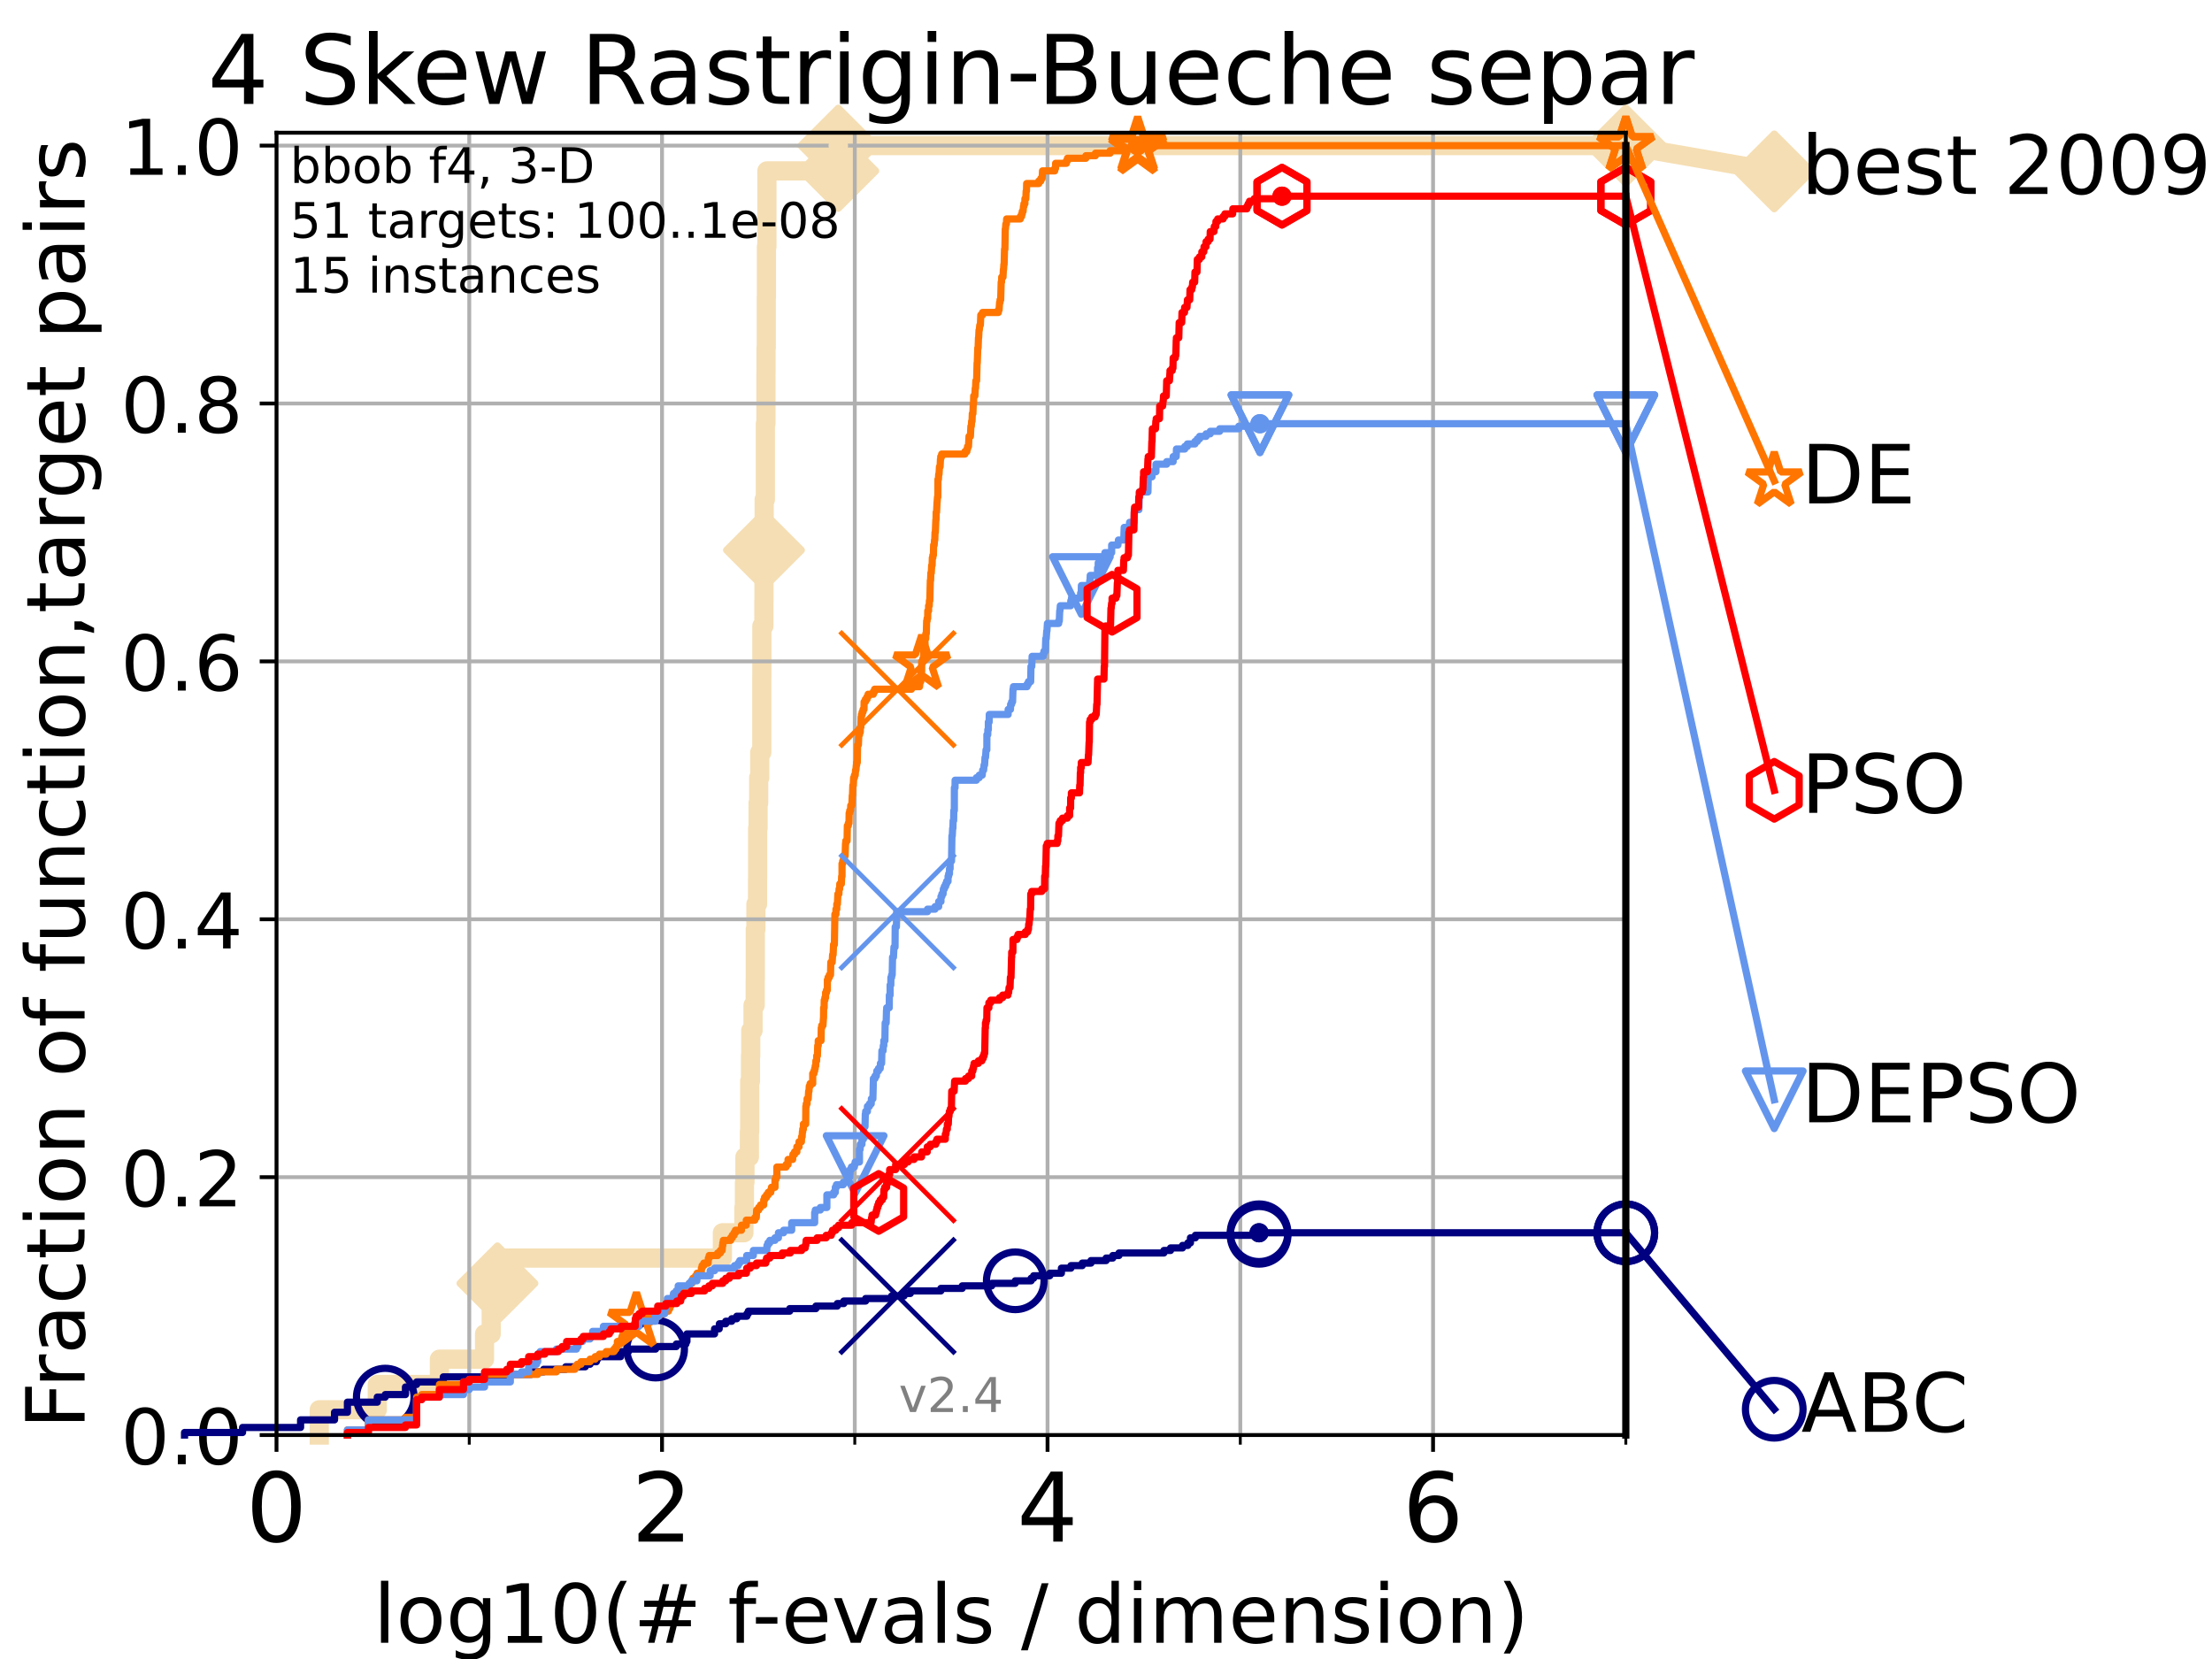 <?xml version="1.0" encoding="utf-8" standalone="no"?>
<!DOCTYPE svg PUBLIC "-//W3C//DTD SVG 1.1//EN"
  "http://www.w3.org/Graphics/SVG/1.1/DTD/svg11.dtd">
<!-- Created with matplotlib (https://matplotlib.org/) -->
<svg height="345.6pt" version="1.1" viewBox="0 0 460.8 345.6" width="460.8pt" xmlns="http://www.w3.org/2000/svg" xmlns:xlink="http://www.w3.org/1999/xlink">
 <defs>
  <style type="text/css">
*{stroke-linecap:butt;stroke-linejoin:round;}
  </style>
 </defs>
 <g id="figure_1">
  <g id="patch_1">
   <path d="M 0 345.6 
L 460.8 345.6 
L 460.8 0 
L 0 0 
z
" style="fill:#ffffff;"/>
  </g>
  <g id="axes_1">
   <g id="patch_2">
    <path d="M 57.6 298.944 
L 338.688 298.944 
L 338.688 27.648 
L 57.6 27.648 
z
" style="fill:#ffffff;"/>
   </g>
   <g id="line2d_1">
    <path d="M 66.508 298.944 
L 66.508 293.677 
L 78.596 293.677 
L 78.596 288.41 
L 91.535 288.41 
L 91.535 283.143 
L 100.935 283.143 
L 100.935 277.877 
L 102.331 277.877 
L 102.331 272.61 
L 102.772 272.61 
L 102.772 267.343 
L 103.623 267.343 
L 103.623 262.076 
L 150.486 262.076 
L 150.486 256.809 
L 154.972 256.809 
L 154.972 251.542 
L 155.081 251.542 
L 155.081 246.275 
L 155.189 246.275 
L 155.189 241.009 
L 156.114 241.009 
L 156.114 235.742 
L 156.175 235.742 
L 156.175 225.208 
L 156.338 225.208 
L 156.338 219.941 
L 156.398 219.941 
L 156.398 214.674 
L 156.875 214.674 
L 156.875 209.407 
L 157.32 209.407 
L 157.32 204.141 
L 157.339 204.141 
L 157.339 193.607 
L 157.472 193.607 
L 157.472 188.34 
L 157.81 188.34 
L 157.81 183.073 
L 157.828 183.073 
L 157.828 172.539 
L 157.921 172.539 
L 157.921 167.272 
L 158.049 167.272 
L 158.049 162.006 
L 158.268 162.006 
L 158.268 156.739 
L 158.697 156.739 
L 158.697 140.938 
L 158.714 140.938 
L 158.714 130.404 
L 159.133 130.404 
L 159.133 125.138 
L 159.15 125.138 
L 159.15 114.604 
L 159.167 114.604 
L 159.167 109.337 
L 159.184 109.337 
L 159.184 104.07 
L 159.44 104.07 
L 159.44 88.27 
L 159.558 88.27 
L 159.558 77.736 
L 159.574 77.736 
L 159.574 72.469 
L 159.625 72.469 
L 159.625 61.935 
L 159.658 61.935 
L 159.658 51.402 
L 159.758 51.402 
L 159.758 35.601 
L 174.634 35.601 
L 174.634 30.334 
L 338.688 30.334 
" style="fill:none;stroke:#f5deb3;stroke-linecap:square;stroke-width:4;"/>
   </g>
   <g id="line2d_2">
    <defs>
     <path d="M -0 7.778 
L 7.778 0 
L 0 -7.778 
L -7.778 -0 
z
" id="m5f658012d7" style="stroke:#f5deb3;stroke-linejoin:miter;stroke-width:1.5;"/>
    </defs>
    <g>
     <use style="fill:#f5deb3;stroke:#f5deb3;stroke-linejoin:miter;stroke-width:1.5;" x="103.623" xlink:href="#m5f658012d7" y="267.343"/>
     <use style="fill:#f5deb3;stroke:#f5deb3;stroke-linejoin:miter;stroke-width:1.5;" x="159.15" xlink:href="#m5f658012d7" y="114.604"/>
     <use style="fill:#f5deb3;stroke:#f5deb3;stroke-linejoin:miter;stroke-width:1.5;" x="174.634" xlink:href="#m5f658012d7" y="35.601"/>
     <use style="fill:#f5deb3;stroke:#f5deb3;stroke-linejoin:miter;stroke-width:1.5;" x="174.634" xlink:href="#m5f658012d7" y="30.334"/>
     <use style="fill:#f5deb3;stroke:#f5deb3;stroke-linejoin:miter;stroke-width:1.5;" x="338.688" xlink:href="#m5f658012d7" y="30.334"/>
    </g>
   </g>
   <g id="line2d_3">
    <path style="fill:none;stroke:#f5deb3;stroke-linecap:square;stroke-width:4;"/>
    <g/>
   </g>
   <g id="line2d_4">
    <path d="M 338.688 30.334 
L 369.608 35.706 
" style="fill:none;stroke:#f5deb3;stroke-linecap:square;stroke-width:4;"/>
    <g>
     <use style="fill:#f5deb3;stroke:#f5deb3;stroke-linejoin:miter;stroke-width:1.5;" x="338.688" xlink:href="#m5f658012d7" y="30.334"/>
     <use style="fill:#f5deb3;stroke:#f5deb3;stroke-linejoin:miter;stroke-width:1.5;" x="369.608" xlink:href="#m5f658012d7" y="35.706"/>
    </g>
   </g>
   <g id="matplotlib.axis_1">
    <g id="xtick_1">
     <g id="line2d_5">
      <path clip-path="url(#p7c480ffac4)" d="M 57.6 298.944 
L 57.6 27.648 
" style="fill:none;stroke:#b0b0b0;stroke-linecap:square;stroke-width:0.8;"/>
     </g>
     <g id="line2d_6">
      <defs>
       <path d="M 0 0 
L 0 3.5 
" id="m6aa244a2c8" style="stroke:#000000;stroke-width:0.8;"/>
      </defs>
      <g>
       <use style="stroke:#000000;stroke-width:0.8;" x="57.6" xlink:href="#m6aa244a2c8" y="298.944"/>
      </g>
     </g>
     <g id="text_1">
      <!-- 0 -->
      <defs>
       <path d="M 31.781 66.406 
Q 24.172 66.406 20.328 58.906 
Q 16.5 51.422 16.5 36.375 
Q 16.5 21.391 20.328 13.891 
Q 24.172 6.391 31.781 6.391 
Q 39.453 6.391 43.281 13.891 
Q 47.125 21.391 47.125 36.375 
Q 47.125 51.422 43.281 58.906 
Q 39.453 66.406 31.781 66.406 
z
M 31.781 74.219 
Q 44.047 74.219 50.516 64.516 
Q 56.984 54.828 56.984 36.375 
Q 56.984 17.969 50.516 8.266 
Q 44.047 -1.422 31.781 -1.422 
Q 19.531 -1.422 13.062 8.266 
Q 6.594 17.969 6.594 36.375 
Q 6.594 54.828 13.062 64.516 
Q 19.531 74.219 31.781 74.219 
z
" id="DejaVuSans-48"/>
      </defs>
      <g transform="translate(51.237 321.141)scale(0.2 -0.2)">
       <use xlink:href="#DejaVuSans-48"/>
      </g>
     </g>
    </g>
    <g id="xtick_2">
     <g id="line2d_7">
      <path clip-path="url(#p7c480ffac4)" d="M 137.911 298.944 
L 137.911 27.648 
" style="fill:none;stroke:#b0b0b0;stroke-linecap:square;stroke-width:0.8;"/>
     </g>
     <g id="line2d_8">
      <g>
       <use style="stroke:#000000;stroke-width:0.8;" x="137.911" xlink:href="#m6aa244a2c8" y="298.944"/>
      </g>
     </g>
     <g id="text_2">
      <!-- 2 -->
      <defs>
       <path d="M 19.188 8.297 
L 53.609 8.297 
L 53.609 0 
L 7.328 0 
L 7.328 8.297 
Q 12.938 14.109 22.625 23.891 
Q 32.328 33.688 34.812 36.531 
Q 39.547 41.844 41.422 45.531 
Q 43.312 49.219 43.312 52.781 
Q 43.312 58.594 39.234 62.25 
Q 35.156 65.922 28.609 65.922 
Q 23.969 65.922 18.812 64.312 
Q 13.672 62.703 7.812 59.422 
L 7.812 69.391 
Q 13.766 71.781 18.938 73 
Q 24.125 74.219 28.422 74.219 
Q 39.75 74.219 46.484 68.547 
Q 53.219 62.891 53.219 53.422 
Q 53.219 48.922 51.531 44.891 
Q 49.859 40.875 45.406 35.406 
Q 44.188 33.984 37.641 27.219 
Q 31.109 20.453 19.188 8.297 
z
" id="DejaVuSans-50"/>
      </defs>
      <g transform="translate(131.548 321.141)scale(0.2 -0.2)">
       <use xlink:href="#DejaVuSans-50"/>
      </g>
     </g>
    </g>
    <g id="xtick_3">
     <g id="line2d_9">
      <path clip-path="url(#p7c480ffac4)" d="M 218.222 298.944 
L 218.222 27.648 
" style="fill:none;stroke:#b0b0b0;stroke-linecap:square;stroke-width:0.8;"/>
     </g>
     <g id="line2d_10">
      <g>
       <use style="stroke:#000000;stroke-width:0.8;" x="218.222" xlink:href="#m6aa244a2c8" y="298.944"/>
      </g>
     </g>
     <g id="text_3">
      <!-- 4 -->
      <defs>
       <path d="M 37.797 64.312 
L 12.891 25.391 
L 37.797 25.391 
z
M 35.203 72.906 
L 47.609 72.906 
L 47.609 25.391 
L 58.016 25.391 
L 58.016 17.188 
L 47.609 17.188 
L 47.609 0 
L 37.797 0 
L 37.797 17.188 
L 4.891 17.188 
L 4.891 26.703 
z
" id="DejaVuSans-52"/>
      </defs>
      <g transform="translate(211.859 321.141)scale(0.2 -0.2)">
       <use xlink:href="#DejaVuSans-52"/>
      </g>
     </g>
    </g>
    <g id="xtick_4">
     <g id="line2d_11">
      <path clip-path="url(#p7c480ffac4)" d="M 298.533 298.944 
L 298.533 27.648 
" style="fill:none;stroke:#b0b0b0;stroke-linecap:square;stroke-width:0.8;"/>
     </g>
     <g id="line2d_12">
      <g>
       <use style="stroke:#000000;stroke-width:0.8;" x="298.533" xlink:href="#m6aa244a2c8" y="298.944"/>
      </g>
     </g>
     <g id="text_4">
      <!-- 6 -->
      <defs>
       <path d="M 33.016 40.375 
Q 26.375 40.375 22.484 35.828 
Q 18.609 31.297 18.609 23.391 
Q 18.609 15.531 22.484 10.953 
Q 26.375 6.391 33.016 6.391 
Q 39.656 6.391 43.531 10.953 
Q 47.406 15.531 47.406 23.391 
Q 47.406 31.297 43.531 35.828 
Q 39.656 40.375 33.016 40.375 
z
M 52.594 71.297 
L 52.594 62.312 
Q 48.875 64.062 45.094 64.984 
Q 41.312 65.922 37.594 65.922 
Q 27.828 65.922 22.672 59.328 
Q 17.531 52.734 16.797 39.406 
Q 19.672 43.656 24.016 45.922 
Q 28.375 48.188 33.594 48.188 
Q 44.578 48.188 50.953 41.516 
Q 57.328 34.859 57.328 23.391 
Q 57.328 12.156 50.688 5.359 
Q 44.047 -1.422 33.016 -1.422 
Q 20.359 -1.422 13.672 8.266 
Q 6.984 17.969 6.984 36.375 
Q 6.984 53.656 15.188 63.938 
Q 23.391 74.219 37.203 74.219 
Q 40.922 74.219 44.703 73.484 
Q 48.484 72.75 52.594 71.297 
z
" id="DejaVuSans-54"/>
      </defs>
      <g transform="translate(292.17 321.141)scale(0.2 -0.2)">
       <use xlink:href="#DejaVuSans-54"/>
      </g>
     </g>
    </g>
    <g id="xtick_5">
     <g id="line2d_13">
      <path clip-path="url(#p7c480ffac4)" d="M 97.755 298.944 
L 97.755 27.648 
" style="fill:none;stroke:#b0b0b0;stroke-linecap:square;stroke-width:0.8;"/>
     </g>
     <g id="line2d_14">
      <defs>
       <path d="M 0 0 
L 0 2 
" id="mc3270dea4f" style="stroke:#000000;stroke-width:0.6;"/>
      </defs>
      <g>
       <use style="stroke:#000000;stroke-width:0.6;" x="97.755" xlink:href="#mc3270dea4f" y="298.944"/>
      </g>
     </g>
    </g>
    <g id="xtick_6">
     <g id="line2d_15">
      <path clip-path="url(#p7c480ffac4)" d="M 178.066 298.944 
L 178.066 27.648 
" style="fill:none;stroke:#b0b0b0;stroke-linecap:square;stroke-width:0.8;"/>
     </g>
     <g id="line2d_16">
      <g>
       <use style="stroke:#000000;stroke-width:0.6;" x="178.066" xlink:href="#mc3270dea4f" y="298.944"/>
      </g>
     </g>
    </g>
    <g id="xtick_7">
     <g id="line2d_17">
      <path clip-path="url(#p7c480ffac4)" d="M 258.377 298.944 
L 258.377 27.648 
" style="fill:none;stroke:#b0b0b0;stroke-linecap:square;stroke-width:0.8;"/>
     </g>
     <g id="line2d_18">
      <g>
       <use style="stroke:#000000;stroke-width:0.6;" x="258.377" xlink:href="#mc3270dea4f" y="298.944"/>
      </g>
     </g>
    </g>
    <g id="xtick_8">
     <g id="line2d_19">
      <path clip-path="url(#p7c480ffac4)" d="M 338.688 298.944 
L 338.688 27.648 
" style="fill:none;stroke:#b0b0b0;stroke-linecap:square;stroke-width:0.8;"/>
     </g>
     <g id="line2d_20">
      <g>
       <use style="stroke:#000000;stroke-width:0.6;" x="338.688" xlink:href="#mc3270dea4f" y="298.944"/>
      </g>
     </g>
    </g>
    <g id="text_5">
     <!-- log10(# f-evals / dimension) -->
     <defs>
      <path d="M 9.422 75.984 
L 18.406 75.984 
L 18.406 0 
L 9.422 0 
z
" id="DejaVuSans-108"/>
      <path d="M 30.609 48.391 
Q 23.391 48.391 19.188 42.75 
Q 14.984 37.109 14.984 27.297 
Q 14.984 17.484 19.156 11.844 
Q 23.344 6.203 30.609 6.203 
Q 37.797 6.203 41.984 11.859 
Q 46.188 17.531 46.188 27.297 
Q 46.188 37.016 41.984 42.703 
Q 37.797 48.391 30.609 48.391 
z
M 30.609 56 
Q 42.328 56 49.016 48.375 
Q 55.719 40.766 55.719 27.297 
Q 55.719 13.875 49.016 6.219 
Q 42.328 -1.422 30.609 -1.422 
Q 18.844 -1.422 12.172 6.219 
Q 5.516 13.875 5.516 27.297 
Q 5.516 40.766 12.172 48.375 
Q 18.844 56 30.609 56 
z
" id="DejaVuSans-111"/>
      <path d="M 45.406 27.984 
Q 45.406 37.75 41.375 43.109 
Q 37.359 48.484 30.078 48.484 
Q 22.859 48.484 18.828 43.109 
Q 14.797 37.75 14.797 27.984 
Q 14.797 18.266 18.828 12.891 
Q 22.859 7.516 30.078 7.516 
Q 37.359 7.516 41.375 12.891 
Q 45.406 18.266 45.406 27.984 
z
M 54.391 6.781 
Q 54.391 -7.172 48.188 -13.984 
Q 42 -20.797 29.203 -20.797 
Q 24.469 -20.797 20.266 -20.094 
Q 16.062 -19.391 12.109 -17.922 
L 12.109 -9.188 
Q 16.062 -11.328 19.922 -12.344 
Q 23.781 -13.375 27.781 -13.375 
Q 36.625 -13.375 41.016 -8.766 
Q 45.406 -4.156 45.406 5.172 
L 45.406 9.625 
Q 42.625 4.781 38.281 2.391 
Q 33.938 0 27.875 0 
Q 17.828 0 11.672 7.656 
Q 5.516 15.328 5.516 27.984 
Q 5.516 40.672 11.672 48.328 
Q 17.828 56 27.875 56 
Q 33.938 56 38.281 53.609 
Q 42.625 51.219 45.406 46.391 
L 45.406 54.688 
L 54.391 54.688 
z
" id="DejaVuSans-103"/>
      <path d="M 12.406 8.297 
L 28.516 8.297 
L 28.516 63.922 
L 10.984 60.406 
L 10.984 69.391 
L 28.422 72.906 
L 38.281 72.906 
L 38.281 8.297 
L 54.391 8.297 
L 54.391 0 
L 12.406 0 
z
" id="DejaVuSans-49"/>
      <path d="M 31 75.875 
Q 24.469 64.656 21.281 53.656 
Q 18.109 42.672 18.109 31.391 
Q 18.109 20.125 21.312 9.062 
Q 24.516 -2 31 -13.188 
L 23.188 -13.188 
Q 15.875 -1.703 12.234 9.375 
Q 8.594 20.453 8.594 31.391 
Q 8.594 42.281 12.203 53.312 
Q 15.828 64.359 23.188 75.875 
z
" id="DejaVuSans-40"/>
      <path d="M 51.125 44 
L 36.922 44 
L 32.812 27.688 
L 47.125 27.688 
z
M 43.797 71.781 
L 38.719 51.516 
L 52.984 51.516 
L 58.109 71.781 
L 65.922 71.781 
L 60.891 51.516 
L 76.125 51.516 
L 76.125 44 
L 58.984 44 
L 54.984 27.688 
L 70.516 27.688 
L 70.516 20.219 
L 53.078 20.219 
L 48 0 
L 40.188 0 
L 45.219 20.219 
L 30.906 20.219 
L 25.875 0 
L 18.016 0 
L 23.094 20.219 
L 7.719 20.219 
L 7.719 27.688 
L 24.906 27.688 
L 29 44 
L 13.281 44 
L 13.281 51.516 
L 30.906 51.516 
L 35.891 71.781 
z
" id="DejaVuSans-35"/>
      <path id="DejaVuSans-32"/>
      <path d="M 37.109 75.984 
L 37.109 68.5 
L 28.516 68.5 
Q 23.688 68.5 21.797 66.547 
Q 19.922 64.594 19.922 59.516 
L 19.922 54.688 
L 34.719 54.688 
L 34.719 47.703 
L 19.922 47.703 
L 19.922 0 
L 10.891 0 
L 10.891 47.703 
L 2.297 47.703 
L 2.297 54.688 
L 10.891 54.688 
L 10.891 58.5 
Q 10.891 67.625 15.141 71.797 
Q 19.391 75.984 28.609 75.984 
z
" id="DejaVuSans-102"/>
      <path d="M 4.891 31.391 
L 31.203 31.391 
L 31.203 23.391 
L 4.891 23.391 
z
" id="DejaVuSans-45"/>
      <path d="M 56.203 29.594 
L 56.203 25.203 
L 14.891 25.203 
Q 15.484 15.922 20.484 11.062 
Q 25.484 6.203 34.422 6.203 
Q 39.594 6.203 44.453 7.469 
Q 49.312 8.734 54.109 11.281 
L 54.109 2.781 
Q 49.266 0.734 44.188 -0.344 
Q 39.109 -1.422 33.891 -1.422 
Q 20.797 -1.422 13.156 6.188 
Q 5.516 13.812 5.516 26.812 
Q 5.516 40.234 12.766 48.109 
Q 20.016 56 32.328 56 
Q 43.359 56 49.781 48.891 
Q 56.203 41.797 56.203 29.594 
z
M 47.219 32.234 
Q 47.125 39.594 43.094 43.984 
Q 39.062 48.391 32.422 48.391 
Q 24.906 48.391 20.391 44.141 
Q 15.875 39.891 15.188 32.172 
z
" id="DejaVuSans-101"/>
      <path d="M 2.984 54.688 
L 12.5 54.688 
L 29.594 8.797 
L 46.688 54.688 
L 56.203 54.688 
L 35.688 0 
L 23.484 0 
z
" id="DejaVuSans-118"/>
      <path d="M 34.281 27.484 
Q 23.391 27.484 19.188 25 
Q 14.984 22.516 14.984 16.5 
Q 14.984 11.719 18.141 8.906 
Q 21.297 6.109 26.703 6.109 
Q 34.188 6.109 38.703 11.406 
Q 43.219 16.703 43.219 25.484 
L 43.219 27.484 
z
M 52.203 31.203 
L 52.203 0 
L 43.219 0 
L 43.219 8.297 
Q 40.141 3.328 35.547 0.953 
Q 30.953 -1.422 24.312 -1.422 
Q 15.922 -1.422 10.953 3.297 
Q 6 8.016 6 15.922 
Q 6 25.141 12.172 29.828 
Q 18.359 34.516 30.609 34.516 
L 43.219 34.516 
L 43.219 35.406 
Q 43.219 41.609 39.141 45 
Q 35.062 48.391 27.688 48.391 
Q 23 48.391 18.547 47.266 
Q 14.109 46.141 10.016 43.891 
L 10.016 52.203 
Q 14.938 54.109 19.578 55.047 
Q 24.219 56 28.609 56 
Q 40.484 56 46.344 49.844 
Q 52.203 43.703 52.203 31.203 
z
" id="DejaVuSans-97"/>
      <path d="M 44.281 53.078 
L 44.281 44.578 
Q 40.484 46.531 36.375 47.5 
Q 32.281 48.484 27.875 48.484 
Q 21.188 48.484 17.844 46.438 
Q 14.5 44.391 14.5 40.281 
Q 14.5 37.156 16.891 35.375 
Q 19.281 33.594 26.516 31.984 
L 29.594 31.297 
Q 39.156 29.25 43.188 25.516 
Q 47.219 21.781 47.219 15.094 
Q 47.219 7.469 41.188 3.016 
Q 35.156 -1.422 24.609 -1.422 
Q 20.219 -1.422 15.453 -0.562 
Q 10.688 0.297 5.422 2 
L 5.422 11.281 
Q 10.406 8.688 15.234 7.391 
Q 20.062 6.109 24.812 6.109 
Q 31.156 6.109 34.562 8.281 
Q 37.984 10.453 37.984 14.406 
Q 37.984 18.062 35.516 20.016 
Q 33.062 21.969 24.703 23.781 
L 21.578 24.516 
Q 13.234 26.266 9.516 29.906 
Q 5.812 33.547 5.812 39.891 
Q 5.812 47.609 11.281 51.797 
Q 16.75 56 26.812 56 
Q 31.781 56 36.172 55.266 
Q 40.578 54.547 44.281 53.078 
z
" id="DejaVuSans-115"/>
      <path d="M 25.391 72.906 
L 33.688 72.906 
L 8.297 -9.281 
L 0 -9.281 
z
" id="DejaVuSans-47"/>
      <path d="M 45.406 46.391 
L 45.406 75.984 
L 54.391 75.984 
L 54.391 0 
L 45.406 0 
L 45.406 8.203 
Q 42.578 3.328 38.25 0.953 
Q 33.938 -1.422 27.875 -1.422 
Q 17.969 -1.422 11.734 6.484 
Q 5.516 14.406 5.516 27.297 
Q 5.516 40.188 11.734 48.094 
Q 17.969 56 27.875 56 
Q 33.938 56 38.25 53.625 
Q 42.578 51.266 45.406 46.391 
z
M 14.797 27.297 
Q 14.797 17.391 18.875 11.75 
Q 22.953 6.109 30.078 6.109 
Q 37.203 6.109 41.297 11.75 
Q 45.406 17.391 45.406 27.297 
Q 45.406 37.203 41.297 42.844 
Q 37.203 48.484 30.078 48.484 
Q 22.953 48.484 18.875 42.844 
Q 14.797 37.203 14.797 27.297 
z
" id="DejaVuSans-100"/>
      <path d="M 9.422 54.688 
L 18.406 54.688 
L 18.406 0 
L 9.422 0 
z
M 9.422 75.984 
L 18.406 75.984 
L 18.406 64.594 
L 9.422 64.594 
z
" id="DejaVuSans-105"/>
      <path d="M 52 44.188 
Q 55.375 50.25 60.062 53.125 
Q 64.75 56 71.094 56 
Q 79.641 56 84.281 50.016 
Q 88.922 44.047 88.922 33.016 
L 88.922 0 
L 79.891 0 
L 79.891 32.719 
Q 79.891 40.578 77.094 44.375 
Q 74.312 48.188 68.609 48.188 
Q 61.625 48.188 57.562 43.547 
Q 53.516 38.922 53.516 30.906 
L 53.516 0 
L 44.484 0 
L 44.484 32.719 
Q 44.484 40.625 41.703 44.406 
Q 38.922 48.188 33.109 48.188 
Q 26.219 48.188 22.156 43.531 
Q 18.109 38.875 18.109 30.906 
L 18.109 0 
L 9.078 0 
L 9.078 54.688 
L 18.109 54.688 
L 18.109 46.188 
Q 21.188 51.219 25.484 53.609 
Q 29.781 56 35.688 56 
Q 41.656 56 45.828 52.969 
Q 50 49.953 52 44.188 
z
" id="DejaVuSans-109"/>
      <path d="M 54.891 33.016 
L 54.891 0 
L 45.906 0 
L 45.906 32.719 
Q 45.906 40.484 42.875 44.328 
Q 39.844 48.188 33.797 48.188 
Q 26.516 48.188 22.312 43.547 
Q 18.109 38.922 18.109 30.906 
L 18.109 0 
L 9.078 0 
L 9.078 54.688 
L 18.109 54.688 
L 18.109 46.188 
Q 21.344 51.125 25.703 53.562 
Q 30.078 56 35.797 56 
Q 45.219 56 50.047 50.172 
Q 54.891 44.344 54.891 33.016 
z
" id="DejaVuSans-110"/>
      <path d="M 8.016 75.875 
L 15.828 75.875 
Q 23.141 64.359 26.781 53.312 
Q 30.422 42.281 30.422 31.391 
Q 30.422 20.453 26.781 9.375 
Q 23.141 -1.703 15.828 -13.188 
L 8.016 -13.188 
Q 14.5 -2 17.703 9.062 
Q 20.906 20.125 20.906 31.391 
Q 20.906 42.672 17.703 53.656 
Q 14.5 64.656 8.016 75.875 
z
" id="DejaVuSans-41"/>
     </defs>
     <g transform="translate(77.764 342.218)scale(0.17 -0.17)">
      <use xlink:href="#DejaVuSans-108"/>
      <use x="27.783" xlink:href="#DejaVuSans-111"/>
      <use x="88.965" xlink:href="#DejaVuSans-103"/>
      <use x="152.441" xlink:href="#DejaVuSans-49"/>
      <use x="216.064" xlink:href="#DejaVuSans-48"/>
      <use x="279.688" xlink:href="#DejaVuSans-40"/>
      <use x="318.701" xlink:href="#DejaVuSans-35"/>
      <use x="402.49" xlink:href="#DejaVuSans-32"/>
      <use x="434.277" xlink:href="#DejaVuSans-102"/>
      <use x="463.982" xlink:href="#DejaVuSans-45"/>
      <use x="500.066" xlink:href="#DejaVuSans-101"/>
      <use x="561.59" xlink:href="#DejaVuSans-118"/>
      <use x="620.77" xlink:href="#DejaVuSans-97"/>
      <use x="682.049" xlink:href="#DejaVuSans-108"/>
      <use x="709.832" xlink:href="#DejaVuSans-115"/>
      <use x="761.932" xlink:href="#DejaVuSans-32"/>
      <use x="793.719" xlink:href="#DejaVuSans-47"/>
      <use x="827.41" xlink:href="#DejaVuSans-32"/>
      <use x="859.197" xlink:href="#DejaVuSans-100"/>
      <use x="922.674" xlink:href="#DejaVuSans-105"/>
      <use x="950.457" xlink:href="#DejaVuSans-109"/>
      <use x="1047.869" xlink:href="#DejaVuSans-101"/>
      <use x="1109.393" xlink:href="#DejaVuSans-110"/>
      <use x="1172.771" xlink:href="#DejaVuSans-115"/>
      <use x="1224.871" xlink:href="#DejaVuSans-105"/>
      <use x="1252.654" xlink:href="#DejaVuSans-111"/>
      <use x="1313.836" xlink:href="#DejaVuSans-110"/>
      <use x="1377.215" xlink:href="#DejaVuSans-41"/>
     </g>
    </g>
   </g>
   <g id="matplotlib.axis_2">
    <g id="ytick_1">
     <g id="line2d_21">
      <path clip-path="url(#p7c480ffac4)" d="M 57.6 298.944 
L 338.688 298.944 
" style="fill:none;stroke:#b0b0b0;stroke-linecap:square;stroke-width:0.8;"/>
     </g>
     <g id="line2d_22">
      <defs>
       <path d="M 0 0 
L -3.5 0 
" id="me28ee89f16" style="stroke:#000000;stroke-width:0.8;"/>
      </defs>
      <g>
       <use style="stroke:#000000;stroke-width:0.8;" x="57.6" xlink:href="#me28ee89f16" y="298.944"/>
      </g>
     </g>
     <g id="text_6">
      <!-- 0.0 -->
      <defs>
       <path d="M 10.688 12.406 
L 21 12.406 
L 21 0 
L 10.688 0 
z
" id="DejaVuSans-46"/>
      </defs>
      <g transform="translate(25.155 305.023)scale(0.16 -0.16)">
       <use xlink:href="#DejaVuSans-48"/>
       <use x="63.623" xlink:href="#DejaVuSans-46"/>
       <use x="95.41" xlink:href="#DejaVuSans-48"/>
      </g>
     </g>
    </g>
    <g id="ytick_2">
     <g id="line2d_23">
      <path clip-path="url(#p7c480ffac4)" d="M 57.6 245.222 
L 338.688 245.222 
" style="fill:none;stroke:#b0b0b0;stroke-linecap:square;stroke-width:0.8;"/>
     </g>
     <g id="line2d_24">
      <g>
       <use style="stroke:#000000;stroke-width:0.8;" x="57.6" xlink:href="#me28ee89f16" y="245.222"/>
      </g>
     </g>
     <g id="text_7">
      <!-- 0.2 -->
      <g transform="translate(25.155 251.301)scale(0.16 -0.16)">
       <use xlink:href="#DejaVuSans-48"/>
       <use x="63.623" xlink:href="#DejaVuSans-46"/>
       <use x="95.41" xlink:href="#DejaVuSans-50"/>
      </g>
     </g>
    </g>
    <g id="ytick_3">
     <g id="line2d_25">
      <path clip-path="url(#p7c480ffac4)" d="M 57.6 191.5 
L 338.688 191.5 
" style="fill:none;stroke:#b0b0b0;stroke-linecap:square;stroke-width:0.8;"/>
     </g>
     <g id="line2d_26">
      <g>
       <use style="stroke:#000000;stroke-width:0.8;" x="57.6" xlink:href="#me28ee89f16" y="191.5"/>
      </g>
     </g>
     <g id="text_8">
      <!-- 0.4 -->
      <g transform="translate(25.155 197.579)scale(0.16 -0.16)">
       <use xlink:href="#DejaVuSans-48"/>
       <use x="63.623" xlink:href="#DejaVuSans-46"/>
       <use x="95.41" xlink:href="#DejaVuSans-52"/>
      </g>
     </g>
    </g>
    <g id="ytick_4">
     <g id="line2d_27">
      <path clip-path="url(#p7c480ffac4)" d="M 57.6 137.778 
L 338.688 137.778 
" style="fill:none;stroke:#b0b0b0;stroke-linecap:square;stroke-width:0.8;"/>
     </g>
     <g id="line2d_28">
      <g>
       <use style="stroke:#000000;stroke-width:0.8;" x="57.6" xlink:href="#me28ee89f16" y="137.778"/>
      </g>
     </g>
     <g id="text_9">
      <!-- 0.6 -->
      <g transform="translate(25.155 143.857)scale(0.16 -0.16)">
       <use xlink:href="#DejaVuSans-48"/>
       <use x="63.623" xlink:href="#DejaVuSans-46"/>
       <use x="95.41" xlink:href="#DejaVuSans-54"/>
      </g>
     </g>
    </g>
    <g id="ytick_5">
     <g id="line2d_29">
      <path clip-path="url(#p7c480ffac4)" d="M 57.6 84.056 
L 338.688 84.056 
" style="fill:none;stroke:#b0b0b0;stroke-linecap:square;stroke-width:0.8;"/>
     </g>
     <g id="line2d_30">
      <g>
       <use style="stroke:#000000;stroke-width:0.8;" x="57.6" xlink:href="#me28ee89f16" y="84.056"/>
      </g>
     </g>
     <g id="text_10">
      <!-- 0.8 -->
      <defs>
       <path d="M 31.781 34.625 
Q 24.75 34.625 20.719 30.859 
Q 16.703 27.094 16.703 20.516 
Q 16.703 13.922 20.719 10.156 
Q 24.75 6.391 31.781 6.391 
Q 38.812 6.391 42.859 10.172 
Q 46.922 13.969 46.922 20.516 
Q 46.922 27.094 42.891 30.859 
Q 38.875 34.625 31.781 34.625 
z
M 21.922 38.812 
Q 15.578 40.375 12.031 44.719 
Q 8.5 49.078 8.5 55.328 
Q 8.5 64.062 14.719 69.141 
Q 20.953 74.219 31.781 74.219 
Q 42.672 74.219 48.875 69.141 
Q 55.078 64.062 55.078 55.328 
Q 55.078 49.078 51.531 44.719 
Q 48 40.375 41.703 38.812 
Q 48.828 37.156 52.797 32.312 
Q 56.781 27.484 56.781 20.516 
Q 56.781 9.906 50.312 4.234 
Q 43.844 -1.422 31.781 -1.422 
Q 19.734 -1.422 13.25 4.234 
Q 6.781 9.906 6.781 20.516 
Q 6.781 27.484 10.781 32.312 
Q 14.797 37.156 21.922 38.812 
z
M 18.312 54.391 
Q 18.312 48.734 21.844 45.562 
Q 25.391 42.391 31.781 42.391 
Q 38.141 42.391 41.719 45.562 
Q 45.312 48.734 45.312 54.391 
Q 45.312 60.062 41.719 63.234 
Q 38.141 66.406 31.781 66.406 
Q 25.391 66.406 21.844 63.234 
Q 18.312 60.062 18.312 54.391 
z
" id="DejaVuSans-56"/>
      </defs>
      <g transform="translate(25.155 90.135)scale(0.16 -0.16)">
       <use xlink:href="#DejaVuSans-48"/>
       <use x="63.623" xlink:href="#DejaVuSans-46"/>
       <use x="95.41" xlink:href="#DejaVuSans-56"/>
      </g>
     </g>
    </g>
    <g id="ytick_6">
     <g id="line2d_31">
      <path clip-path="url(#p7c480ffac4)" d="M 57.6 30.334 
L 338.688 30.334 
" style="fill:none;stroke:#b0b0b0;stroke-linecap:square;stroke-width:0.8;"/>
     </g>
     <g id="line2d_32">
      <g>
       <use style="stroke:#000000;stroke-width:0.8;" x="57.6" xlink:href="#me28ee89f16" y="30.334"/>
      </g>
     </g>
     <g id="text_11">
      <!-- 1.0 -->
      <g transform="translate(25.155 36.413)scale(0.16 -0.16)">
       <use xlink:href="#DejaVuSans-49"/>
       <use x="63.623" xlink:href="#DejaVuSans-46"/>
       <use x="95.41" xlink:href="#DejaVuSans-48"/>
      </g>
     </g>
    </g>
    <g id="text_12">
     <!-- Fraction of function,target pairs -->
     <defs>
      <path d="M 9.812 72.906 
L 51.703 72.906 
L 51.703 64.594 
L 19.672 64.594 
L 19.672 43.109 
L 48.578 43.109 
L 48.578 34.812 
L 19.672 34.812 
L 19.672 0 
L 9.812 0 
z
" id="DejaVuSans-70"/>
      <path d="M 41.109 46.297 
Q 39.594 47.172 37.812 47.578 
Q 36.031 48 33.891 48 
Q 26.266 48 22.188 43.047 
Q 18.109 38.094 18.109 28.812 
L 18.109 0 
L 9.078 0 
L 9.078 54.688 
L 18.109 54.688 
L 18.109 46.188 
Q 20.953 51.172 25.484 53.578 
Q 30.031 56 36.531 56 
Q 37.453 56 38.578 55.875 
Q 39.703 55.766 41.062 55.516 
z
" id="DejaVuSans-114"/>
      <path d="M 48.781 52.594 
L 48.781 44.188 
Q 44.969 46.297 41.141 47.344 
Q 37.312 48.391 33.406 48.391 
Q 24.656 48.391 19.812 42.844 
Q 14.984 37.312 14.984 27.297 
Q 14.984 17.281 19.812 11.734 
Q 24.656 6.203 33.406 6.203 
Q 37.312 6.203 41.141 7.25 
Q 44.969 8.297 48.781 10.406 
L 48.781 2.094 
Q 45.016 0.344 40.984 -0.531 
Q 36.969 -1.422 32.422 -1.422 
Q 20.062 -1.422 12.781 6.344 
Q 5.516 14.109 5.516 27.297 
Q 5.516 40.672 12.859 48.328 
Q 20.219 56 33.016 56 
Q 37.156 56 41.109 55.141 
Q 45.062 54.297 48.781 52.594 
z
" id="DejaVuSans-99"/>
      <path d="M 18.312 70.219 
L 18.312 54.688 
L 36.812 54.688 
L 36.812 47.703 
L 18.312 47.703 
L 18.312 18.016 
Q 18.312 11.328 20.141 9.422 
Q 21.969 7.516 27.594 7.516 
L 36.812 7.516 
L 36.812 0 
L 27.594 0 
Q 17.188 0 13.234 3.875 
Q 9.281 7.766 9.281 18.016 
L 9.281 47.703 
L 2.688 47.703 
L 2.688 54.688 
L 9.281 54.688 
L 9.281 70.219 
z
" id="DejaVuSans-116"/>
      <path d="M 8.5 21.578 
L 8.5 54.688 
L 17.484 54.688 
L 17.484 21.922 
Q 17.484 14.156 20.5 10.266 
Q 23.531 6.391 29.594 6.391 
Q 36.859 6.391 41.078 11.031 
Q 45.312 15.672 45.312 23.688 
L 45.312 54.688 
L 54.297 54.688 
L 54.297 0 
L 45.312 0 
L 45.312 8.406 
Q 42.047 3.422 37.719 1 
Q 33.406 -1.422 27.688 -1.422 
Q 18.266 -1.422 13.375 4.438 
Q 8.5 10.297 8.5 21.578 
z
M 31.109 56 
z
" id="DejaVuSans-117"/>
      <path d="M 11.719 12.406 
L 22.016 12.406 
L 22.016 4 
L 14.016 -11.625 
L 7.719 -11.625 
L 11.719 4 
z
" id="DejaVuSans-44"/>
      <path d="M 18.109 8.203 
L 18.109 -20.797 
L 9.078 -20.797 
L 9.078 54.688 
L 18.109 54.688 
L 18.109 46.391 
Q 20.953 51.266 25.266 53.625 
Q 29.594 56 35.594 56 
Q 45.562 56 51.781 48.094 
Q 58.016 40.188 58.016 27.297 
Q 58.016 14.406 51.781 6.484 
Q 45.562 -1.422 35.594 -1.422 
Q 29.594 -1.422 25.266 0.953 
Q 20.953 3.328 18.109 8.203 
z
M 48.688 27.297 
Q 48.688 37.203 44.609 42.844 
Q 40.531 48.484 33.406 48.484 
Q 26.266 48.484 22.188 42.844 
Q 18.109 37.203 18.109 27.297 
Q 18.109 17.391 22.188 11.75 
Q 26.266 6.109 33.406 6.109 
Q 40.531 6.109 44.609 11.75 
Q 48.688 17.391 48.688 27.297 
z
" id="DejaVuSans-112"/>
     </defs>
     <g transform="translate(17.62 297.681)rotate(-90)scale(0.17 -0.17)">
      <use xlink:href="#DejaVuSans-70"/>
      <use x="50.27" xlink:href="#DejaVuSans-114"/>
      <use x="91.383" xlink:href="#DejaVuSans-97"/>
      <use x="152.662" xlink:href="#DejaVuSans-99"/>
      <use x="207.643" xlink:href="#DejaVuSans-116"/>
      <use x="246.852" xlink:href="#DejaVuSans-105"/>
      <use x="274.635" xlink:href="#DejaVuSans-111"/>
      <use x="335.816" xlink:href="#DejaVuSans-110"/>
      <use x="399.195" xlink:href="#DejaVuSans-32"/>
      <use x="430.982" xlink:href="#DejaVuSans-111"/>
      <use x="492.164" xlink:href="#DejaVuSans-102"/>
      <use x="527.369" xlink:href="#DejaVuSans-32"/>
      <use x="559.156" xlink:href="#DejaVuSans-102"/>
      <use x="594.361" xlink:href="#DejaVuSans-117"/>
      <use x="657.74" xlink:href="#DejaVuSans-110"/>
      <use x="721.119" xlink:href="#DejaVuSans-99"/>
      <use x="776.1" xlink:href="#DejaVuSans-116"/>
      <use x="815.309" xlink:href="#DejaVuSans-105"/>
      <use x="843.092" xlink:href="#DejaVuSans-111"/>
      <use x="904.273" xlink:href="#DejaVuSans-110"/>
      <use x="967.652" xlink:href="#DejaVuSans-44"/>
      <use x="999.439" xlink:href="#DejaVuSans-116"/>
      <use x="1038.648" xlink:href="#DejaVuSans-97"/>
      <use x="1099.928" xlink:href="#DejaVuSans-114"/>
      <use x="1139.291" xlink:href="#DejaVuSans-103"/>
      <use x="1202.768" xlink:href="#DejaVuSans-101"/>
      <use x="1264.291" xlink:href="#DejaVuSans-116"/>
      <use x="1303.5" xlink:href="#DejaVuSans-32"/>
      <use x="1335.287" xlink:href="#DejaVuSans-112"/>
      <use x="1398.764" xlink:href="#DejaVuSans-97"/>
      <use x="1460.043" xlink:href="#DejaVuSans-105"/>
      <use x="1487.826" xlink:href="#DejaVuSans-114"/>
      <use x="1528.939" xlink:href="#DejaVuSans-115"/>
     </g>
    </g>
   </g>
   <g id="line2d_33">
    <defs>
     <path d="M 0 1.5 
C 0.398 1.5 0.779 1.342 1.061 1.061 
C 1.342 0.779 1.5 0.398 1.5 0 
C 1.5 -0.398 1.342 -0.779 1.061 -1.061 
C 0.779 -1.342 0.398 -1.5 0 -1.5 
C -0.398 -1.5 -0.779 -1.342 -1.061 -1.061 
C -1.342 -0.779 -1.5 -0.398 -1.5 0 
C -1.5 0.398 -1.342 0.779 -1.061 1.061 
C -0.779 1.342 -0.398 1.5 0 1.5 
z
" id="m969e45624c" style="stroke:#f5deb3;"/>
    </defs>
    <g>
     <use style="fill:#f5deb3;stroke:#f5deb3;" x="174.634" xlink:href="#m969e45624c" y="30.334"/>
     <use style="fill:#f5deb3;stroke:#f5deb3;" x="174.634" xlink:href="#m969e45624c" y="30.334"/>
    </g>
   </g>
   <g id="line2d_34">
    <defs>
     <path d="M 0 1.5 
C 0.398 1.5 0.779 1.342 1.061 1.061 
C 1.342 0.779 1.5 0.398 1.5 0 
C 1.5 -0.398 1.342 -0.779 1.061 -1.061 
C 0.779 -1.342 0.398 -1.5 0 -1.5 
C -0.398 -1.5 -0.779 -1.342 -1.061 -1.061 
C -1.342 -0.779 -1.5 -0.398 -1.5 0 
C -1.5 0.398 -1.342 0.779 -1.061 1.061 
C -0.779 1.342 -0.398 1.5 0 1.5 
z
" id="m0d75c8eab9" style="stroke:#000080;"/>
    </defs>
    <g>
     <use style="fill:#000080;stroke:#000080;" x="262.287" xlink:href="#m0d75c8eab9" y="256.809"/>
     <use style="fill:#000080;stroke:#000080;" x="262.287" xlink:href="#m0d75c8eab9" y="256.809"/>
    </g>
   </g>
   <g id="line2d_35">
    <path d="M 38.441 298.944 
L 38.441 298.417 
L 50.529 298.417 
L 50.529 297.364 
L 62.617 297.364 
L 62.617 295.784 
L 69.688 295.784 
L 69.688 294.204 
L 72.376 294.204 
L 72.376 292.097 
L 78.596 292.097 
L 78.596 291.044 
L 80.259 291.044 
L 80.259 290.517 
L 84.464 290.517 
L 84.464 288.937 
L 85.667 288.937 
L 85.667 288.41 
L 86.793 288.41 
L 86.793 287.884 
L 92.347 287.884 
L 92.347 286.83 
L 105.585 286.83 
L 105.585 286.304 
L 110.694 286.304 
L 110.694 285.777 
L 113.264 285.777 
L 113.264 285.25 
L 117.857 285.25 
L 117.857 284.723 
L 121.931 284.723 
L 121.931 284.197 
L 122.92 284.197 
L 122.92 283.67 
L 124.242 283.67 
L 124.242 283.143 
L 124.495 283.143 
L 124.495 282.617 
L 129.291 282.617 
L 129.291 282.09 
L 129.48 282.09 
L 129.48 281.563 
L 130.927 281.563 
L 130.927 281.037 
L 136.583 281.037 
L 136.583 280.51 
L 140.896 280.51 
L 140.896 279.983 
L 142.884 279.983 
L 142.884 279.457 
L 143.101 279.457 
L 143.101 277.877 
L 148.858 277.877 
L 148.858 276.823 
L 149.824 276.823 
L 149.824 276.296 
L 149.853 276.296 
L 149.853 275.77 
L 151.179 275.77 
L 151.179 275.243 
L 152.436 275.243 
L 152.436 274.716 
L 153.49 274.716 
L 153.49 274.19 
L 155.595 274.19 
L 155.595 273.663 
L 155.887 273.663 
L 155.887 273.136 
L 164.512 273.136 
L 164.512 272.61 
L 169.972 272.61 
L 169.972 272.083 
L 174.42 272.083 
L 174.42 271.556 
L 175.777 271.556 
L 175.777 271.03 
L 180.331 271.03 
L 180.331 270.503 
L 185.735 270.503 
L 185.735 269.976 
L 188.33 269.976 
L 188.33 269.45 
L 189.644 269.45 
L 189.644 268.923 
L 195.997 268.923 
L 195.997 268.396 
L 200.448 268.396 
L 200.448 267.87 
L 206.597 267.87 
L 206.597 267.343 
L 211.499 267.343 
L 211.499 266.816 
L 214.801 266.816 
L 214.801 266.289 
L 215.322 266.289 
L 215.322 265.763 
L 218.696 265.763 
L 218.696 265.236 
L 221.11 265.236 
L 221.11 264.183 
L 223.088 264.183 
L 223.088 263.656 
L 225.449 263.656 
L 225.449 263.129 
L 227.27 263.129 
L 227.27 262.603 
L 230.427 262.603 
L 230.427 262.076 
L 231.814 262.076 
L 231.814 261.549 
L 233.098 261.549 
L 233.098 261.023 
L 242.456 261.023 
L 242.456 260.496 
L 243.848 260.496 
L 243.848 259.969 
L 246.336 259.969 
L 246.336 259.443 
L 247.459 259.443 
L 247.459 258.916 
L 247.994 258.916 
L 247.994 257.862 
L 249.018 257.862 
L 249.018 257.336 
L 262.287 257.336 
L 262.287 256.809 
L 338.688 256.809 
" style="fill:none;stroke:#000080;stroke-linecap:square;stroke-width:1.5;"/>
   </g>
   <g id="line2d_36">
    <defs>
     <path d="M 0 6 
C 1.591 6 3.117 5.368 4.243 4.243 
C 5.368 3.117 6 1.591 6 0 
C 6 -1.591 5.368 -3.117 4.243 -4.243 
C 3.117 -5.368 1.591 -6 0 -6 
C -1.591 -6 -3.117 -5.368 -4.243 -4.243 
C -5.368 -3.117 -6 -1.591 -6 0 
C -6 1.591 -5.368 3.117 -4.243 4.243 
C -3.117 5.368 -1.591 6 0 6 
z
" id="m7423a5ca39" style="stroke:#000080;stroke-width:1.5;"/>
    </defs>
    <g>
     <use style="fill-opacity:0;stroke:#000080;stroke-width:1.5;" x="80.259" xlink:href="#m7423a5ca39" y="291.044"/>
     <use style="fill-opacity:0;stroke:#000080;stroke-width:1.5;" x="136.583" xlink:href="#m7423a5ca39" y="281.037"/>
     <use style="fill-opacity:0;stroke:#000080;stroke-width:1.5;" x="211.499" xlink:href="#m7423a5ca39" y="266.816"/>
     <use style="fill-opacity:0;stroke:#000080;stroke-width:1.5;" x="262.287" xlink:href="#m7423a5ca39" y="257.336"/>
     <use style="fill-opacity:0;stroke:#000080;stroke-width:1.5;" x="262.287" xlink:href="#m7423a5ca39" y="256.809"/>
     <use style="fill-opacity:0;stroke:#000080;stroke-width:1.5;" x="338.688" xlink:href="#m7423a5ca39" y="256.809"/>
    </g>
   </g>
   <g id="line2d_37">
    <path style="fill:none;stroke:#000080;stroke-linecap:square;stroke-width:1.5;"/>
    <g/>
   </g>
   <g id="line2d_38">
    <path clip-path="url(#p7c480ffac4)" d="M 186.975 269.976 
" style="fill:none;stroke:#000080;stroke-linecap:square;stroke-width:1.5;"/>
    <defs>
     <path d="M -12 12 
L 12 -12 
M -12 -12 
L 12 12 
" id="m701d74764c" style="stroke:#000080;"/>
    </defs>
    <g clip-path="url(#p7c480ffac4)">
     <use style="fill:#000080;stroke:#000080;" x="186.975" xlink:href="#m701d74764c" y="269.976"/>
    </g>
   </g>
   <g id="line2d_39">
    <defs>
     <path d="M 0 1.5 
C 0.398 1.5 0.779 1.342 1.061 1.061 
C 1.342 0.779 1.5 0.398 1.5 0 
C 1.5 -0.398 1.342 -0.779 1.061 -1.061 
C 0.779 -1.342 0.398 -1.5 0 -1.5 
C -0.398 -1.5 -0.779 -1.342 -1.061 -1.061 
C -1.342 -0.779 -1.5 -0.398 -1.5 0 
C -1.5 0.398 -1.342 0.779 -1.061 1.061 
C -0.779 1.342 -0.398 1.5 0 1.5 
z
" id="m2cdcd9c73c" style="stroke:#ff7500;"/>
    </defs>
    <g>
     <use style="fill:#ff7500;stroke:#ff7500;" x="236.993" xlink:href="#m2cdcd9c73c" y="30.334"/>
     <use style="fill:#ff7500;stroke:#ff7500;" x="236.993" xlink:href="#m2cdcd9c73c" y="30.334"/>
    </g>
   </g>
   <g id="line2d_40">
    <path d="M 72.376 298.944 
L 72.376 297.891 
L 76.759 297.891 
L 76.759 295.784 
L 84.464 295.784 
L 84.464 295.257 
L 86.793 295.257 
L 86.793 291.044 
L 87.85 291.044 
L 87.85 290.517 
L 91.535 290.517 
L 91.535 288.41 
L 96.552 288.41 
L 96.552 287.884 
L 97.755 287.884 
L 97.755 287.357 
L 100.935 287.357 
L 100.935 286.304 
L 112.026 286.304 
L 112.026 285.777 
L 115.918 285.777 
L 115.918 285.25 
L 119.768 285.25 
L 119.768 284.723 
L 120.255 284.723 
L 120.255 284.197 
L 121.037 284.197 
L 121.037 283.67 
L 122.92 283.67 
L 122.92 283.143 
L 123.985 283.143 
L 123.985 282.617 
L 124.867 282.617 
L 124.867 282.09 
L 126.282 282.09 
L 126.282 281.563 
L 127.903 281.563 
L 127.903 281.037 
L 128.311 281.037 
L 128.311 280.51 
L 128.611 280.51 
L 128.611 279.457 
L 129.574 279.457 
L 129.668 278.403 
L 131.099 278.403 
L 131.099 277.877 
L 131.27 277.877 
L 131.27 276.823 
L 131.938 276.823 
L 131.938 276.296 
L 132.101 276.296 
L 132.101 275.77 
L 132.581 275.77 
L 132.581 275.243 
L 133.125 275.243 
L 133.125 274.716 
L 134.521 274.716 
L 134.521 274.19 
L 135.145 274.19 
L 135.145 273.663 
L 138.313 273.663 
L 138.313 273.136 
L 139.253 273.136 
L 139.253 272.61 
L 139.52 272.61 
L 139.52 272.083 
L 139.731 272.083 
L 139.731 271.03 
L 139.991 271.03 
L 139.991 270.503 
L 140.196 270.503 
L 140.196 269.976 
L 141.042 269.976 
L 141.042 269.45 
L 142.486 269.45 
L 142.576 268.396 
L 143.273 268.396 
L 143.273 267.87 
L 143.612 267.87 
L 143.612 267.343 
L 144.148 267.343 
L 144.148 266.816 
L 144.351 266.816 
L 144.351 266.289 
L 144.904 266.289 
L 144.904 265.763 
L 145.213 265.763 
L 145.213 265.236 
L 146.107 265.236 
L 146.107 264.183 
L 146.252 264.183 
L 146.252 263.656 
L 146.609 263.656 
L 146.609 263.129 
L 147.503 263.129 
L 147.57 262.076 
L 147.736 262.076 
L 147.736 261.549 
L 149.498 261.549 
L 149.498 261.023 
L 150.057 261.023 
L 150.057 260.496 
L 150.429 260.496 
L 150.514 259.443 
L 150.571 259.443 
L 150.571 258.916 
L 150.683 258.916 
L 150.683 258.389 
L 152.207 258.389 
L 152.207 257.862 
L 152.537 257.862 
L 152.537 257.336 
L 152.91 257.336 
L 152.91 256.809 
L 153.203 256.809 
L 153.203 256.282 
L 154.462 256.282 
L 154.462 255.229 
L 155.446 255.229 
L 155.468 254.176 
L 157.243 254.176 
L 157.243 253.649 
L 157.548 253.649 
L 157.623 252.069 
L 158.049 252.069 
L 158.049 251.542 
L 158.43 251.542 
L 158.43 251.016 
L 159.098 251.016 
L 159.098 249.962 
L 159.27 249.962 
L 159.27 249.436 
L 159.675 249.436 
L 159.675 248.909 
L 160.038 248.909 
L 160.038 248.382 
L 160.569 248.382 
L 160.569 247.855 
L 160.712 247.855 
L 160.712 247.329 
L 161.45 247.329 
L 161.45 245.749 
L 161.615 245.749 
L 161.615 245.222 
L 161.838 245.222 
L 161.838 243.115 
L 163.762 243.115 
L 163.762 242.589 
L 164.167 242.589 
L 164.167 241.535 
L 165.12 241.535 
L 165.181 240.482 
L 165.519 240.482 
L 165.519 239.955 
L 166.002 239.955 
L 166.002 238.902 
L 166.449 238.902 
L 166.449 237.848 
L 166.951 237.848 
L 166.983 236.795 
L 167.104 236.795 
L 167.158 235.742 
L 167.223 235.742 
L 167.223 235.215 
L 167.363 235.215 
L 167.363 234.162 
L 167.84 234.162 
L 167.871 230.475 
L 167.955 230.475 
L 167.955 229.948 
L 168.13 229.948 
L 168.13 228.895 
L 168.365 228.895 
L 168.456 227.315 
L 168.526 227.315 
L 168.587 226.261 
L 168.766 226.261 
L 168.766 225.735 
L 169.303 225.735 
L 169.303 223.628 
L 169.56 223.628 
L 169.56 223.101 
L 169.711 223.101 
L 169.711 222.575 
L 169.823 222.575 
L 169.823 222.048 
L 169.935 222.048 
L 169.963 220.994 
L 170.119 220.994 
L 170.137 219.941 
L 170.283 219.941 
L 170.347 217.834 
L 170.455 217.834 
L 170.455 216.781 
L 171.039 216.781 
L 171.082 214.148 
L 171.177 214.148 
L 171.177 213.621 
L 171.434 213.621 
L 171.545 212.041 
L 171.561 212.041 
L 171.578 209.934 
L 171.679 209.934 
L 171.704 208.354 
L 171.838 208.354 
L 171.838 207.827 
L 171.987 207.827 
L 171.987 206.774 
L 172.175 206.774 
L 172.175 206.247 
L 172.354 206.247 
L 172.354 204.141 
L 172.506 204.141 
L 172.506 203.614 
L 172.768 203.614 
L 172.768 203.087 
L 173.011 203.087 
L 173.073 200.454 
L 173.357 200.454 
L 173.448 198.874 
L 173.554 198.874 
L 173.644 196.767 
L 173.815 196.767 
L 173.926 190.447 
L 174.146 190.447 
L 174.146 189.393 
L 174.32 189.393 
L 174.32 188.34 
L 174.449 188.34 
L 174.549 186.233 
L 174.754 186.233 
L 174.796 185.18 
L 174.915 185.18 
L 174.942 184.126 
L 175.273 184.126 
L 175.334 182.546 
L 175.409 182.546 
L 175.409 179.913 
L 175.544 179.913 
L 175.544 179.386 
L 175.724 179.386 
L 175.724 178.86 
L 175.89 178.86 
L 175.89 178.333 
L 176.054 178.333 
L 176.138 175.699 
L 176.19 175.699 
L 176.19 175.173 
L 176.46 175.173 
L 176.517 172.013 
L 176.719 172.013 
L 176.719 171.486 
L 176.857 171.486 
L 176.894 169.379 
L 177.012 169.379 
L 177.012 168.853 
L 177.184 168.853 
L 177.227 167.799 
L 177.451 167.799 
L 177.541 165.692 
L 177.589 165.692 
L 177.66 163.586 
L 177.755 163.586 
L 177.826 162.006 
L 177.996 162.006 
L 177.996 161.479 
L 178.159 161.479 
L 178.228 160.426 
L 178.303 160.426 
L 178.4 159.372 
L 178.457 159.372 
L 178.457 158.846 
L 178.587 158.846 
L 178.649 155.159 
L 178.823 155.159 
L 178.906 153.052 
L 179.055 153.052 
L 179.055 152.525 
L 179.208 152.525 
L 179.23 151.472 
L 179.338 151.472 
L 179.387 149.365 
L 179.462 149.365 
L 179.462 148.838 
L 179.601 148.838 
L 179.601 148.312 
L 179.792 148.312 
L 179.792 147.785 
L 179.985 147.785 
L 180.011 146.205 
L 180.28 146.205 
L 180.28 145.678 
L 180.614 145.678 
L 180.614 145.152 
L 180.844 145.152 
L 180.844 144.625 
L 181.93 144.625 
L 181.93 144.098 
L 182.202 144.098 
L 182.202 143.572 
L 189.879 143.572 
L 189.879 143.045 
L 191.556 143.045 
L 191.66 141.992 
L 191.816 141.992 
L 191.88 139.885 
L 191.998 139.885 
L 192.006 137.778 
L 192.234 137.778 
L 192.234 137.251 
L 192.375 137.251 
L 192.485 134.618 
L 192.546 134.618 
L 192.546 134.091 
L 192.69 134.091 
L 192.69 133.038 
L 192.855 133.038 
L 192.867 131.985 
L 192.969 131.985 
L 193.041 129.351 
L 193.132 129.351 
L 193.132 128.824 
L 193.251 128.824 
L 193.273 127.244 
L 193.442 127.244 
L 193.442 126.191 
L 193.579 126.191 
L 193.613 125.138 
L 193.696 125.138 
L 193.802 120.924 
L 193.859 120.924 
L 193.917 119.344 
L 194.002 119.344 
L 194.085 117.764 
L 194.175 117.764 
L 194.222 116.184 
L 194.329 116.184 
L 194.329 115.657 
L 194.443 115.657 
L 194.491 113.55 
L 194.606 113.55 
L 194.678 112.497 
L 194.732 112.497 
L 194.783 110.917 
L 194.846 110.917 
L 194.956 108.284 
L 194.994 108.284 
L 195.02 106.704 
L 195.106 106.704 
L 195.206 104.597 
L 195.219 104.597 
L 195.297 103.543 
L 195.368 103.543 
L 195.392 99.857 
L 195.491 99.857 
L 195.549 98.803 
L 195.617 98.803 
L 195.708 97.223 
L 195.838 97.223 
L 195.916 95.643 
L 195.972 95.643 
L 195.972 95.116 
L 196.171 95.116 
L 196.171 94.59 
L 201.013 94.59 
L 201.013 94.063 
L 201.418 94.063 
L 201.418 93.536 
L 201.562 93.536 
L 201.562 93.01 
L 201.754 93.01 
L 201.863 90.903 
L 202.153 90.903 
L 202.257 88.796 
L 202.338 88.796 
L 202.411 87.743 
L 202.495 87.743 
L 202.549 86.163 
L 202.671 86.163 
L 202.748 84.056 
L 202.808 84.056 
L 202.842 82.476 
L 203.088 82.476 
L 203.159 80.896 
L 203.223 80.896 
L 203.289 79.316 
L 203.448 79.316 
L 203.545 75.629 
L 203.583 75.629 
L 203.693 72.469 
L 203.76 72.469 
L 203.836 70.362 
L 203.871 70.362 
L 203.948 68.782 
L 204.002 68.782 
L 204.109 67.729 
L 204.228 67.729 
L 204.32 65.622 
L 204.683 65.622 
L 204.683 65.095 
L 207.977 65.095 
L 207.977 64.569 
L 208.126 64.569 
L 208.234 62.989 
L 208.327 62.989 
L 208.327 62.462 
L 208.46 62.462 
L 208.566 58.775 
L 208.638 58.775 
L 208.675 57.722 
L 208.944 57.722 
L 209.021 56.142 
L 209.064 56.142 
L 209.123 55.088 
L 209.176 55.088 
L 209.262 51.928 
L 209.34 51.928 
L 209.412 47.715 
L 209.456 47.715 
L 209.538 46.661 
L 209.655 46.661 
L 209.702 45.608 
L 212.557 45.608 
L 212.557 45.081 
L 212.821 45.081 
L 212.821 44.555 
L 212.956 44.555 
L 212.956 44.028 
L 213.124 44.028 
L 213.211 42.975 
L 213.3 42.975 
L 213.3 42.448 
L 213.504 42.448 
L 213.51 41.395 
L 213.7 41.395 
L 213.764 39.814 
L 213.835 39.814 
L 213.871 38.234 
L 216.398 38.234 
L 216.398 37.708 
L 216.822 37.708 
L 216.822 37.181 
L 217.101 37.181 
L 217.174 35.601 
L 219.717 35.601 
L 219.717 35.074 
L 219.892 35.074 
L 219.906 34.021 
L 222.148 34.021 
L 222.148 33.494 
L 222.371 33.494 
L 222.371 32.968 
L 226.206 32.968 
L 226.206 32.441 
L 228.195 32.441 
L 228.195 31.914 
L 231.259 31.914 
L 231.259 31.387 
L 233.709 31.387 
L 233.709 30.861 
L 236.993 30.861 
L 236.993 30.334 
L 338.688 30.334 
L 338.688 30.334 
" style="fill:none;stroke:#ff7500;stroke-linecap:square;stroke-width:1.5;"/>
   </g>
   <g id="line2d_41">
    <defs>
     <path d="M 0 -6 
L -1.347 -1.854 
L -5.706 -1.854 
L -2.18 0.708 
L -3.527 4.854 
L -0 2.292 
L 3.527 4.854 
L 2.18 0.708 
L 5.706 -1.854 
L 1.347 -1.854 
z
" id="md1d3ea09d6" style="stroke:#ff7500;stroke-linejoin:bevel;stroke-width:1.5;"/>
    </defs>
    <g>
     <use style="fill-opacity:0;stroke:#ff7500;stroke-linejoin:bevel;stroke-width:1.5;" x="132.581" xlink:href="#md1d3ea09d6" y="275.243"/>
     <use style="fill-opacity:0;stroke:#ff7500;stroke-linejoin:bevel;stroke-width:1.5;" x="192.006" xlink:href="#md1d3ea09d6" y="138.305"/>
     <use style="fill-opacity:0;stroke:#ff7500;stroke-linejoin:bevel;stroke-width:1.5;" x="236.993" xlink:href="#md1d3ea09d6" y="30.861"/>
     <use style="fill-opacity:0;stroke:#ff7500;stroke-linejoin:bevel;stroke-width:1.5;" x="236.993" xlink:href="#md1d3ea09d6" y="30.334"/>
     <use style="fill-opacity:0;stroke:#ff7500;stroke-linejoin:bevel;stroke-width:1.5;" x="338.688" xlink:href="#md1d3ea09d6" y="30.334"/>
    </g>
   </g>
   <g id="line2d_42">
    <path style="fill:none;stroke:#ff7500;stroke-linecap:square;stroke-width:1.5;"/>
    <g/>
   </g>
   <g id="line2d_43">
    <path clip-path="url(#p7c480ffac4)" d="M 186.975 143.572 
" style="fill:none;stroke:#ff7500;stroke-linecap:square;stroke-width:1.5;"/>
    <defs>
     <path d="M -12 12 
L 12 -12 
M -12 -12 
L 12 12 
" id="md8b6a23a2a" style="stroke:#ff7500;"/>
    </defs>
    <g clip-path="url(#p7c480ffac4)">
     <use style="fill:#ff7500;stroke:#ff7500;" x="186.975" xlink:href="#md8b6a23a2a" y="143.572"/>
    </g>
   </g>
   <g id="line2d_44">
    <defs>
     <path d="M 0 1.5 
C 0.398 1.5 0.779 1.342 1.061 1.061 
C 1.342 0.779 1.5 0.398 1.5 0 
C 1.5 -0.398 1.342 -0.779 1.061 -1.061 
C 0.779 -1.342 0.398 -1.5 0 -1.5 
C -0.398 -1.5 -0.779 -1.342 -1.061 -1.061 
C -1.342 -0.779 -1.5 -0.398 -1.5 0 
C -1.5 0.398 -1.342 0.779 -1.061 1.061 
C -0.779 1.342 -0.398 1.5 0 1.5 
z
" id="ma1cba815d4" style="stroke:#6495ed;"/>
    </defs>
    <g>
     <use style="fill:#6495ed;stroke:#6495ed;" x="262.471" xlink:href="#ma1cba815d4" y="88.27"/>
     <use style="fill:#6495ed;stroke:#6495ed;" x="262.471" xlink:href="#ma1cba815d4" y="88.27"/>
    </g>
   </g>
   <g id="line2d_45">
    <path d="M 72.376 298.944 
L 72.376 297.891 
L 76.759 297.891 
L 76.759 295.784 
L 86.793 295.784 
L 86.793 291.57 
L 87.85 291.57 
L 87.85 291.044 
L 91.535 291.044 
L 91.535 290.517 
L 96.552 290.517 
L 96.552 289.464 
L 97.755 289.464 
L 97.755 288.937 
L 100.935 288.937 
L 100.935 287.884 
L 106.312 287.884 
L 106.312 286.304 
L 108.64 286.304 
L 108.64 285.777 
L 110.132 285.777 
L 110.132 284.197 
L 111.768 284.197 
L 111.768 283.67 
L 112.026 283.67 
L 112.026 282.09 
L 112.532 282.09 
L 112.532 281.563 
L 115.918 281.563 
L 115.918 281.037 
L 120.094 281.037 
L 120.094 280.51 
L 120.414 280.51 
L 120.414 279.457 
L 121.34 279.457 
L 121.34 278.93 
L 122.92 278.93 
L 122.92 278.403 
L 123.461 278.403 
L 123.461 277.35 
L 125.706 277.35 
L 125.706 276.296 
L 133.125 276.296 
L 133.125 275.243 
L 136.52 275.243 
L 136.52 274.19 
L 137.259 274.19 
L 137.259 273.663 
L 138.483 273.663 
L 138.483 272.61 
L 138.706 272.61 
L 138.817 271.556 
L 139.036 271.556 
L 139.036 270.503 
L 140.298 270.503 
L 140.298 269.45 
L 140.847 269.45 
L 140.847 268.923 
L 141.283 268.923 
L 141.283 267.87 
L 143.57 267.87 
L 143.57 267.343 
L 144.026 267.343 
L 144.026 266.816 
L 145.175 266.816 
L 145.251 265.763 
L 147.934 265.763 
L 147.934 264.709 
L 148.858 264.709 
L 148.858 264.183 
L 153.008 264.183 
L 153.008 263.656 
L 153.774 263.656 
L 153.774 263.129 
L 154.098 263.129 
L 154.098 262.603 
L 155.552 262.603 
L 155.552 261.549 
L 156.934 261.549 
L 156.934 260.496 
L 159.742 260.496 
L 159.775 259.443 
L 159.973 259.443 
L 159.973 258.916 
L 160.362 258.916 
L 160.362 258.389 
L 161.435 258.389 
L 161.435 257.862 
L 162.159 257.862 
L 162.159 256.809 
L 163.24 256.809 
L 163.24 256.282 
L 164.924 256.282 
L 164.924 254.702 
L 169.711 254.702 
L 169.711 252.596 
L 169.842 252.596 
L 169.842 252.069 
L 170.89 252.069 
L 170.89 251.542 
L 172.256 251.542 
L 172.256 248.909 
L 173.666 248.909 
L 173.666 248.382 
L 174.014 248.382 
L 174.014 247.329 
L 174.247 247.329 
L 174.247 246.802 
L 175.664 246.802 
L 175.664 246.275 
L 176.763 246.275 
L 176.788 245.222 
L 177.024 245.222 
L 177.086 243.642 
L 177.36 243.642 
L 177.36 243.115 
L 177.979 243.115 
L 177.979 242.589 
L 178.142 242.589 
L 178.142 242.062 
L 179.044 242.062 
L 179.044 239.428 
L 179.186 239.428 
L 179.219 238.375 
L 179.558 238.375 
L 179.558 237.322 
L 179.865 237.322 
L 179.933 234.688 
L 180.198 234.688 
L 180.259 232.055 
L 180.331 232.055 
L 180.331 231.528 
L 180.7 231.528 
L 180.7 230.475 
L 181.115 230.475 
L 181.115 229.948 
L 181.491 229.948 
L 181.525 228.895 
L 181.841 228.895 
L 181.948 224.681 
L 182.28 224.681 
L 182.28 224.155 
L 182.557 224.155 
L 182.66 223.101 
L 182.996 223.101 
L 182.996 222.575 
L 183.369 222.575 
L 183.407 221.521 
L 183.654 221.521 
L 183.717 218.888 
L 183.967 218.888 
L 184.005 217.834 
L 184.112 217.834 
L 184.112 216.781 
L 184.34 216.781 
L 184.397 213.094 
L 184.602 213.094 
L 184.674 210.461 
L 184.714 210.461 
L 184.714 209.934 
L 185.249 209.934 
L 185.269 207.301 
L 185.426 207.301 
L 185.426 205.194 
L 185.574 205.194 
L 185.592 203.614 
L 185.739 203.614 
L 185.739 203.087 
L 185.862 203.087 
L 185.936 199.4 
L 186.124 199.4 
L 186.23 197.294 
L 186.454 197.294 
L 186.487 193.08 
L 186.739 193.08 
L 186.799 189.92 
L 193.212 189.92 
L 193.212 189.393 
L 194.788 189.393 
L 194.788 188.867 
L 195.544 188.867 
L 195.544 187.813 
L 196.02 187.813 
L 196.02 186.76 
L 196.206 186.76 
L 196.206 186.233 
L 196.459 186.233 
L 196.521 185.18 
L 196.73 185.18 
L 196.73 184.653 
L 196.993 184.653 
L 196.993 184.126 
L 197.194 184.126 
L 197.194 183.6 
L 197.494 183.6 
L 197.498 182.546 
L 197.624 182.546 
L 197.624 182.02 
L 197.795 182.02 
L 197.795 180.966 
L 197.926 180.966 
L 197.926 179.386 
L 198.221 179.386 
L 198.305 174.119 
L 198.376 174.119 
L 198.456 172.539 
L 198.515 172.539 
L 198.551 170.959 
L 198.662 170.959 
L 198.694 168.853 
L 198.804 168.853 
L 198.815 164.112 
L 198.949 164.112 
L 198.968 162.532 
L 203.403 162.532 
L 203.403 162.006 
L 203.994 162.006 
L 203.994 161.479 
L 204.614 161.479 
L 204.71 160.426 
L 204.906 160.426 
L 204.991 159.372 
L 205.104 159.372 
L 205.199 157.792 
L 205.303 157.792 
L 205.407 156.212 
L 205.577 156.212 
L 205.589 153.052 
L 205.771 153.052 
L 205.78 151.999 
L 205.889 151.999 
L 205.889 150.419 
L 206.058 150.419 
L 206.081 148.838 
L 210.016 148.838 
L 210.016 147.785 
L 210.499 147.785 
L 210.528 146.732 
L 210.735 146.732 
L 210.735 146.205 
L 210.941 146.205 
L 211.027 143.572 
L 211.111 143.572 
L 211.111 143.045 
L 213.955 143.045 
L 213.955 142.518 
L 214.244 142.518 
L 214.244 141.992 
L 214.71 141.992 
L 214.771 138.831 
L 214.939 138.831 
L 215.011 136.725 
L 217.32 136.725 
L 217.32 136.198 
L 217.473 136.198 
L 217.473 135.671 
L 217.761 135.671 
L 217.851 133.038 
L 217.946 133.038 
L 218.053 131.458 
L 218.1 131.458 
L 218.196 129.878 
L 220.54 129.878 
L 220.54 129.351 
L 220.674 129.351 
L 220.759 127.244 
L 220.806 127.244 
L 220.883 126.191 
L 223.032 126.191 
L 223.072 125.138 
L 223.209 125.138 
L 223.209 124.611 
L 225.109 124.611 
L 225.109 123.558 
L 225.238 123.558 
L 225.273 121.977 
L 226.965 121.977 
L 227.025 120.924 
L 227.079 120.924 
L 227.113 119.871 
L 228.642 119.871 
L 228.642 118.291 
L 228.776 118.291 
L 228.778 117.237 
L 230.125 117.237 
L 230.172 115.131 
L 231.579 115.131 
L 231.579 113.55 
L 232.88 113.55 
L 232.986 112.497 
L 234.091 112.497 
L 234.19 109.864 
L 235.224 109.864 
L 235.316 108.81 
L 236.24 108.81 
L 236.287 106.177 
L 237.258 106.177 
L 237.353 102.49 
L 239.136 102.49 
L 239.209 99.33 
L 239.991 99.33 
L 239.991 98.277 
L 240.805 98.277 
L 240.805 96.697 
L 243.044 96.697 
L 243.044 96.17 
L 244.391 96.17 
L 244.391 95.116 
L 245.027 95.116 
L 245.08 93.536 
L 246.808 93.536 
L 246.808 93.01 
L 247.346 93.01 
L 247.346 92.483 
L 248.93 92.483 
L 248.93 91.956 
L 249.423 91.956 
L 249.423 91.43 
L 249.902 91.43 
L 249.902 90.903 
L 251.251 90.903 
L 251.251 90.376 
L 252.118 90.376 
L 252.118 89.85 
L 254.084 89.85 
L 254.084 89.323 
L 258.056 89.323 
L 258.056 88.796 
L 262.471 88.796 
L 262.471 88.27 
L 338.688 88.27 
L 338.688 88.27 
" style="fill:none;stroke:#6495ed;stroke-linecap:square;stroke-width:1.5;"/>
   </g>
   <g id="line2d_46">
    <defs>
     <path d="M -0 6 
L 6 -6 
L -6 -6 
z
" id="ma9bf552ce1" style="stroke:#6495ed;stroke-linejoin:miter;stroke-width:1.5;"/>
    </defs>
    <g>
     <use style="fill-opacity:0;stroke:#6495ed;stroke-linejoin:miter;stroke-width:1.5;" x="178.142" xlink:href="#ma9bf552ce1" y="242.589"/>
     <use style="fill-opacity:0;stroke:#6495ed;stroke-linejoin:miter;stroke-width:1.5;" x="225.273" xlink:href="#ma9bf552ce1" y="121.977"/>
     <use style="fill-opacity:0;stroke:#6495ed;stroke-linejoin:miter;stroke-width:1.5;" x="262.471" xlink:href="#ma9bf552ce1" y="88.27"/>
     <use style="fill-opacity:0;stroke:#6495ed;stroke-linejoin:miter;stroke-width:1.5;" x="262.471" xlink:href="#ma9bf552ce1" y="88.27"/>
     <use style="fill-opacity:0;stroke:#6495ed;stroke-linejoin:miter;stroke-width:1.5;" x="338.688" xlink:href="#ma9bf552ce1" y="88.27"/>
    </g>
   </g>
   <g id="line2d_47">
    <path style="fill:none;stroke:#6495ed;stroke-linecap:square;stroke-width:1.5;"/>
    <g/>
   </g>
   <g id="line2d_48">
    <path clip-path="url(#p7c480ffac4)" d="M 186.975 189.92 
" style="fill:none;stroke:#6495ed;stroke-linecap:square;stroke-width:1.5;"/>
    <defs>
     <path d="M -12 12 
L 12 -12 
M -12 -12 
L 12 12 
" id="m3b9e574e54" style="stroke:#6495ed;"/>
    </defs>
    <g clip-path="url(#p7c480ffac4)">
     <use style="fill:#6495ed;stroke:#6495ed;" x="186.975" xlink:href="#m3b9e574e54" y="189.92"/>
    </g>
   </g>
   <g id="line2d_49">
    <defs>
     <path d="M 0 1.5 
C 0.398 1.5 0.779 1.342 1.061 1.061 
C 1.342 0.779 1.5 0.398 1.5 0 
C 1.5 -0.398 1.342 -0.779 1.061 -1.061 
C 0.779 -1.342 0.398 -1.5 0 -1.5 
C -0.398 -1.5 -0.779 -1.342 -1.061 -1.061 
C -1.342 -0.779 -1.5 -0.398 -1.5 0 
C -1.5 0.398 -1.342 0.779 -1.061 1.061 
C -0.779 1.342 -0.398 1.5 0 1.5 
z
" id="mfa0dc1de8b" style="stroke:#ff0000;"/>
    </defs>
    <g>
     <use style="fill:#ff0000;stroke:#ff0000;" x="267.064" xlink:href="#mfa0dc1de8b" y="40.868"/>
     <use style="fill:#ff0000;stroke:#ff0000;" x="267.064" xlink:href="#mfa0dc1de8b" y="40.868"/>
    </g>
   </g>
   <g id="line2d_50">
    <path d="M 72.376 298.944 
L 72.376 298.417 
L 76.759 298.417 
L 76.759 297.364 
L 84.464 297.364 
L 84.464 296.837 
L 86.793 296.837 
L 86.793 291.57 
L 87.85 291.57 
L 87.85 291.044 
L 91.535 291.044 
L 91.535 289.464 
L 96.552 289.464 
L 96.552 287.884 
L 97.755 287.884 
L 97.755 287.357 
L 100.935 287.357 
L 100.935 285.777 
L 105.585 285.777 
L 105.585 285.25 
L 106.312 285.25 
L 106.312 284.197 
L 108.64 284.197 
L 108.64 283.67 
L 110.132 283.67 
L 110.132 282.617 
L 112.026 282.617 
L 112.026 282.09 
L 113.501 282.09 
L 113.501 281.563 
L 116.323 281.563 
L 116.323 281.037 
L 117.107 281.037 
L 117.107 280.51 
L 118.04 280.51 
L 118.04 279.457 
L 121.037 279.457 
L 121.037 278.93 
L 121.49 278.93 
L 121.49 278.403 
L 125.706 278.403 
L 125.706 277.877 
L 126.948 277.877 
L 126.948 277.35 
L 127.272 277.35 
L 127.272 276.823 
L 129.386 276.823 
L 129.386 276.296 
L 132.343 276.296 
L 132.343 274.716 
L 132.502 274.716 
L 132.502 274.19 
L 133.125 274.19 
L 133.125 273.663 
L 133.8 273.663 
L 133.8 273.136 
L 137.016 273.136 
L 137.016 272.083 
L 138.706 272.083 
L 138.706 271.556 
L 140.993 271.556 
L 140.993 271.03 
L 141.802 271.03 
L 141.802 270.503 
L 141.941 270.503 
L 141.941 269.976 
L 142.397 269.976 
L 142.397 269.45 
L 144.026 269.45 
L 144.026 268.923 
L 146.784 268.923 
L 146.784 268.396 
L 147.67 268.396 
L 147.67 267.87 
L 148.386 267.87 
L 148.386 267.343 
L 150.571 267.343 
L 150.571 266.816 
L 151.179 266.816 
L 151.179 266.289 
L 151.949 266.289 
L 151.949 265.763 
L 153.89 265.763 
L 153.89 265.236 
L 155.489 265.236 
L 155.552 264.183 
L 156.297 264.183 
L 156.297 263.656 
L 157.585 263.656 
L 157.585 263.129 
L 159.524 263.129 
L 159.524 262.603 
L 159.692 262.603 
L 159.692 262.076 
L 160.378 262.076 
L 160.378 261.549 
L 162.965 261.549 
L 162.965 261.023 
L 164.638 261.023 
L 164.638 260.496 
L 167.005 260.496 
L 167.005 259.969 
L 167.746 259.969 
L 167.746 259.443 
L 167.861 259.443 
L 167.934 258.389 
L 170.22 258.389 
L 170.22 257.862 
L 172.102 257.862 
L 172.102 257.336 
L 173.173 257.336 
L 173.173 256.809 
L 173.41 256.809 
L 173.41 256.282 
L 174.109 256.282 
L 174.109 255.756 
L 174.697 255.756 
L 174.697 255.229 
L 177.427 255.229 
L 177.427 254.702 
L 181.462 254.702 
L 181.572 253.649 
L 181.667 253.649 
L 181.667 253.122 
L 182.408 253.122 
L 182.408 252.596 
L 182.566 252.596 
L 182.566 252.069 
L 182.7 252.069 
L 182.7 251.542 
L 182.868 251.542 
L 182.868 251.016 
L 183.048 251.016 
L 183.048 250.489 
L 183.356 250.489 
L 183.356 249.962 
L 183.797 249.962 
L 183.797 249.436 
L 184.091 249.436 
L 184.128 247.855 
L 184.3 247.855 
L 184.3 247.329 
L 184.71 247.329 
L 184.71 246.275 
L 185.184 246.275 
L 185.184 244.695 
L 185.334 244.695 
L 185.334 243.642 
L 186.583 243.642 
L 186.583 242.589 
L 188.401 242.589 
L 188.401 242.062 
L 189.171 242.062 
L 189.171 241.535 
L 190.408 241.535 
L 190.408 241.009 
L 191.974 241.009 
L 192.021 239.955 
L 193.166 239.955 
L 193.166 238.902 
L 193.79 238.902 
L 193.79 238.375 
L 194.934 238.375 
L 194.934 237.848 
L 195.182 237.848 
L 195.182 237.322 
L 196.928 237.322 
L 196.928 236.268 
L 197.056 236.268 
L 197.165 235.215 
L 197.347 235.215 
L 197.347 234.162 
L 197.546 234.162 
L 197.61 232.582 
L 197.68 232.582 
L 197.776 231.528 
L 197.967 231.528 
L 197.967 231.001 
L 198.19 231.001 
L 198.262 227.315 
L 198.765 227.315 
L 198.868 225.208 
L 201.135 225.208 
L 201.135 224.681 
L 201.768 224.681 
L 201.768 224.155 
L 202.432 224.155 
L 202.432 223.101 
L 202.669 223.101 
L 202.669 222.575 
L 202.801 222.575 
L 202.801 222.048 
L 202.916 222.048 
L 202.916 221.521 
L 203.814 221.521 
L 203.814 220.994 
L 204.537 220.994 
L 204.537 220.468 
L 204.822 220.468 
L 204.822 219.941 
L 205.009 219.941 
L 205.009 219.414 
L 205.137 219.414 
L 205.236 214.148 
L 205.287 214.148 
L 205.287 213.094 
L 205.411 213.094 
L 205.411 212.567 
L 205.557 212.567 
L 205.604 209.934 
L 206.004 209.934 
L 206.004 208.881 
L 206.385 208.881 
L 206.385 208.354 
L 208.227 208.354 
L 208.227 207.827 
L 208.868 207.827 
L 208.868 207.301 
L 209.967 207.301 
L 209.967 206.774 
L 210.116 206.774 
L 210.211 205.721 
L 210.409 205.721 
L 210.481 203.614 
L 210.611 203.614 
L 210.72 199.4 
L 210.755 199.4 
L 210.755 198.347 
L 211.003 198.347 
L 211.019 195.714 
L 211.853 195.714 
L 211.853 195.187 
L 212.074 195.187 
L 212.074 194.66 
L 213.592 194.66 
L 213.592 194.133 
L 214.087 194.133 
L 214.087 193.607 
L 214.245 193.607 
L 214.295 192.553 
L 214.376 192.553 
L 214.451 191.5 
L 214.509 191.5 
L 214.612 189.393 
L 214.698 189.393 
L 214.726 186.233 
L 214.924 186.233 
L 214.924 185.706 
L 217.022 185.706 
L 217.022 185.18 
L 217.601 185.18 
L 217.626 182.546 
L 217.751 182.546 
L 217.803 180.44 
L 217.864 180.44 
L 217.959 176.226 
L 218.157 176.226 
L 218.157 175.699 
L 220.233 175.699 
L 220.233 175.173 
L 220.36 175.173 
L 220.379 174.119 
L 220.507 174.119 
L 220.604 171.486 
L 220.855 171.486 
L 220.855 170.959 
L 221.334 170.959 
L 221.334 170.433 
L 222.346 170.433 
L 222.346 169.906 
L 222.825 169.906 
L 222.825 168.326 
L 223.025 168.326 
L 223.042 166.219 
L 223.19 166.219 
L 223.19 165.166 
L 224.881 165.166 
L 224.926 163.586 
L 224.995 163.586 
L 225.055 160.952 
L 225.118 160.952 
L 225.118 159.899 
L 225.25 159.899 
L 225.25 158.846 
L 226.659 158.846 
L 226.736 157.265 
L 226.775 157.265 
L 226.88 154.632 
L 226.916 154.632 
L 226.973 150.419 
L 227.091 150.419 
L 227.091 149.892 
L 227.428 149.892 
L 227.428 149.365 
L 228.148 149.365 
L 228.148 148.838 
L 228.365 148.838 
L 228.47 146.732 
L 228.526 146.732 
L 228.637 141.992 
L 228.649 141.992 
L 228.649 141.465 
L 229.972 141.465 
L 230.035 138.831 
L 230.089 138.831 
L 230.179 130.931 
L 230.277 130.931 
L 230.277 130.404 
L 231.345 130.404 
L 231.433 126.718 
L 231.481 126.718 
L 231.574 125.664 
L 231.665 125.664 
L 231.665 124.611 
L 232.465 124.611 
L 232.465 124.084 
L 232.668 124.084 
L 232.763 121.451 
L 232.809 121.451 
L 232.876 118.817 
L 234.025 118.817 
L 234.096 116.711 
L 234.162 116.711 
L 234.162 116.184 
L 234.886 116.184 
L 234.886 115.657 
L 235.074 115.657 
L 235.171 110.917 
L 235.29 110.917 
L 235.29 110.39 
L 236.212 110.39 
L 236.284 106.704 
L 236.349 106.704 
L 236.361 105.65 
L 237.163 105.65 
L 237.234 103.543 
L 237.359 103.543 
L 237.359 102.49 
L 237.953 102.49 
L 237.953 101.963 
L 238.077 101.963 
L 238.185 99.33 
L 238.234 99.33 
L 238.234 98.277 
L 239.037 98.277 
L 239.14 95.643 
L 239.199 95.643 
L 239.199 95.116 
L 239.85 95.116 
L 239.951 91.956 
L 239.988 91.956 
L 240.051 89.323 
L 240.716 89.323 
L 240.783 87.743 
L 240.863 87.743 
L 240.863 87.216 
L 241.541 87.216 
L 241.587 84.583 
L 242.203 84.583 
L 242.288 83.529 
L 242.327 83.529 
L 242.382 82.476 
L 242.957 82.476 
L 243.047 79.316 
L 243.617 79.316 
L 243.712 77.736 
L 243.728 77.736 
L 243.728 77.209 
L 244.192 77.209 
L 244.192 76.682 
L 244.348 76.682 
L 244.389 74.576 
L 244.836 74.576 
L 244.836 74.049 
L 244.95 74.049 
L 245.03 70.889 
L 245.065 70.889 
L 245.065 70.362 
L 245.567 70.362 
L 245.644 67.202 
L 246.172 67.202 
L 246.232 65.095 
L 246.755 65.095 
L 246.776 64.042 
L 247.269 64.042 
L 247.366 62.462 
L 247.842 62.462 
L 247.9 60.355 
L 248.266 60.355 
L 248.266 59.829 
L 248.394 59.829 
L 248.455 58.775 
L 248.873 58.775 
L 248.933 56.668 
L 249.36 56.668 
L 249.425 54.035 
L 249.875 54.035 
L 249.875 53.508 
L 250.356 53.508 
L 250.367 52.455 
L 250.772 52.455 
L 250.821 51.402 
L 251.224 51.402 
L 251.24 50.348 
L 251.676 50.348 
L 251.676 49.821 
L 252.071 49.821 
L 252.116 48.241 
L 252.894 48.241 
L 252.956 47.188 
L 253.273 47.188 
L 253.302 46.135 
L 253.665 46.135 
L 253.665 45.608 
L 254.802 45.608 
L 254.802 45.081 
L 255.166 45.081 
L 255.166 44.555 
L 256.787 44.555 
L 256.821 43.501 
L 259.749 43.501 
L 259.749 42.975 
L 260.016 42.975 
L 260.016 42.448 
L 260.293 42.448 
L 260.293 41.921 
L 261.263 41.921 
L 261.263 41.395 
L 267.064 41.395 
L 267.064 40.868 
L 338.688 40.868 
L 338.688 40.868 
" style="fill:none;stroke:#ff0000;stroke-linecap:square;stroke-width:1.5;"/>
   </g>
   <g id="line2d_51">
    <defs>
     <path d="M 0 -6 
L -5.196 -3 
L -5.196 3 
L -0 6 
L 5.196 3 
L 5.196 -3 
z
" id="m70915e896a" style="stroke:#ff0000;stroke-linejoin:miter;stroke-width:1.5;"/>
    </defs>
    <g>
     <use style="fill-opacity:0;stroke:#ff0000;stroke-linejoin:miter;stroke-width:1.5;" x="183.048" xlink:href="#m70915e896a" y="250.489"/>
     <use style="fill-opacity:0;stroke:#ff0000;stroke-linejoin:miter;stroke-width:1.5;" x="231.665" xlink:href="#m70915e896a" y="125.664"/>
     <use style="fill-opacity:0;stroke:#ff0000;stroke-linejoin:miter;stroke-width:1.5;" x="267.064" xlink:href="#m70915e896a" y="40.868"/>
     <use style="fill-opacity:0;stroke:#ff0000;stroke-linejoin:miter;stroke-width:1.5;" x="267.064" xlink:href="#m70915e896a" y="40.868"/>
     <use style="fill-opacity:0;stroke:#ff0000;stroke-linejoin:miter;stroke-width:1.5;" x="338.688" xlink:href="#m70915e896a" y="40.868"/>
    </g>
   </g>
   <g id="line2d_52">
    <path style="fill:none;stroke:#ff0000;stroke-linecap:square;stroke-width:1.5;"/>
    <g/>
   </g>
   <g id="line2d_53">
    <path clip-path="url(#p7c480ffac4)" d="M 186.975 242.589 
" style="fill:none;stroke:#ff0000;stroke-linecap:square;stroke-width:1.5;"/>
    <defs>
     <path d="M -12 12 
L 12 -12 
M -12 -12 
L 12 12 
" id="m878f11b328" style="stroke:#ff0000;"/>
    </defs>
    <g clip-path="url(#p7c480ffac4)">
     <use style="fill:#ff0000;stroke:#ff0000;" x="186.975" xlink:href="#m878f11b328" y="242.589"/>
    </g>
   </g>
   <g id="line2d_54">
    <path d="M 338.688 256.809 
L 369.608 293.572 
" style="fill:none;stroke:#000080;stroke-linecap:square;stroke-width:1.5;"/>
    <g>
     <use style="fill-opacity:0;stroke:#000080;stroke-width:1.5;" x="338.688" xlink:href="#m7423a5ca39" y="256.809"/>
     <use style="fill-opacity:0;stroke:#000080;stroke-width:1.5;" x="369.608" xlink:href="#m7423a5ca39" y="293.572"/>
    </g>
   </g>
   <g id="line2d_55">
    <path d="M 338.688 88.27 
L 369.608 229.105 
" style="fill:none;stroke:#6495ed;stroke-linecap:square;stroke-width:1.5;"/>
    <g>
     <use style="fill-opacity:0;stroke:#6495ed;stroke-linejoin:miter;stroke-width:1.5;" x="338.688" xlink:href="#ma9bf552ce1" y="88.27"/>
     <use style="fill-opacity:0;stroke:#6495ed;stroke-linejoin:miter;stroke-width:1.5;" x="369.608" xlink:href="#ma9bf552ce1" y="229.105"/>
    </g>
   </g>
   <g id="line2d_56">
    <path d="M 338.688 40.868 
L 369.608 164.639 
" style="fill:none;stroke:#ff0000;stroke-linecap:square;stroke-width:1.5;"/>
    <g>
     <use style="fill-opacity:0;stroke:#ff0000;stroke-linejoin:miter;stroke-width:1.5;" x="338.688" xlink:href="#m70915e896a" y="40.868"/>
     <use style="fill-opacity:0;stroke:#ff0000;stroke-linejoin:miter;stroke-width:1.5;" x="369.608" xlink:href="#m70915e896a" y="164.639"/>
    </g>
   </g>
   <g id="line2d_57">
    <path d="M 338.688 30.334 
L 369.608 100.173 
" style="fill:none;stroke:#ff7500;stroke-linecap:square;stroke-width:1.5;"/>
    <g>
     <use style="fill-opacity:0;stroke:#ff7500;stroke-linejoin:bevel;stroke-width:1.5;" x="338.688" xlink:href="#md1d3ea09d6" y="30.334"/>
     <use style="fill-opacity:0;stroke:#ff7500;stroke-linejoin:bevel;stroke-width:1.5;" x="369.608" xlink:href="#md1d3ea09d6" y="100.173"/>
    </g>
   </g>
   <g id="line2d_58">
    <path d="M 338.688 298.944 
L 338.688 30.334 
" style="fill:none;stroke:#000000;stroke-linecap:square;stroke-width:1.5;"/>
   </g>
   <g id="patch_3">
    <path d="M 57.6 298.944 
L 57.6 27.648 
" style="fill:none;stroke:#000000;stroke-linecap:square;stroke-linejoin:miter;stroke-width:0.8;"/>
   </g>
   <g id="patch_4">
    <path d="M 338.688 298.944 
L 338.688 27.648 
" style="fill:none;stroke:#000000;stroke-linecap:square;stroke-linejoin:miter;stroke-width:0.8;"/>
   </g>
   <g id="patch_5">
    <path d="M 57.6 298.944 
L 338.688 298.944 
" style="fill:none;stroke:#000000;stroke-linecap:square;stroke-linejoin:miter;stroke-width:0.8;"/>
   </g>
   <g id="patch_6">
    <path d="M 57.6 27.648 
L 338.688 27.648 
" style="fill:none;stroke:#000000;stroke-linecap:square;stroke-linejoin:miter;stroke-width:0.8;"/>
   </g>
   <g id="text_13">
    <!-- ABC -->
    <defs>
     <path d="M 34.188 63.188 
L 20.797 26.906 
L 47.609 26.906 
z
M 28.609 72.906 
L 39.797 72.906 
L 67.578 0 
L 57.328 0 
L 50.688 18.703 
L 17.828 18.703 
L 11.188 0 
L 0.781 0 
z
" id="DejaVuSans-65"/>
     <path d="M 19.672 34.812 
L 19.672 8.109 
L 35.5 8.109 
Q 43.453 8.109 47.281 11.406 
Q 51.125 14.703 51.125 21.484 
Q 51.125 28.328 47.281 31.562 
Q 43.453 34.812 35.5 34.812 
z
M 19.672 64.797 
L 19.672 42.828 
L 34.281 42.828 
Q 41.5 42.828 45.031 45.531 
Q 48.578 48.25 48.578 53.812 
Q 48.578 59.328 45.031 62.062 
Q 41.5 64.797 34.281 64.797 
z
M 9.812 72.906 
L 35.016 72.906 
Q 46.297 72.906 52.391 68.219 
Q 58.5 63.531 58.5 54.891 
Q 58.5 48.188 55.375 44.234 
Q 52.25 40.281 46.188 39.312 
Q 53.469 37.75 57.5 32.781 
Q 61.531 27.828 61.531 20.406 
Q 61.531 10.641 54.891 5.312 
Q 48.25 0 35.984 0 
L 9.812 0 
z
" id="DejaVuSans-66"/>
     <path d="M 64.406 67.281 
L 64.406 56.891 
Q 59.422 61.531 53.781 63.812 
Q 48.141 66.109 41.797 66.109 
Q 29.297 66.109 22.656 58.469 
Q 16.016 50.828 16.016 36.375 
Q 16.016 21.969 22.656 14.328 
Q 29.297 6.688 41.797 6.688 
Q 48.141 6.688 53.781 8.984 
Q 59.422 11.281 64.406 15.922 
L 64.406 5.609 
Q 59.234 2.094 53.438 0.328 
Q 47.656 -1.422 41.219 -1.422 
Q 24.656 -1.422 15.125 8.703 
Q 5.609 18.844 5.609 36.375 
Q 5.609 53.953 15.125 64.078 
Q 24.656 74.219 41.219 74.219 
Q 47.75 74.219 53.531 72.484 
Q 59.328 70.75 64.406 67.281 
z
" id="DejaVuSans-67"/>
    </defs>
    <g transform="translate(375.229 298.263)scale(0.17 -0.17)">
     <use xlink:href="#DejaVuSans-65"/>
     <use x="68.408" xlink:href="#DejaVuSans-66"/>
     <use x="135.262" xlink:href="#DejaVuSans-67"/>
    </g>
   </g>
   <g id="text_14">
    <!-- DEPSO -->
    <defs>
     <path d="M 19.672 64.797 
L 19.672 8.109 
L 31.594 8.109 
Q 46.688 8.109 53.688 14.938 
Q 60.688 21.781 60.688 36.531 
Q 60.688 51.172 53.688 57.984 
Q 46.688 64.797 31.594 64.797 
z
M 9.812 72.906 
L 30.078 72.906 
Q 51.266 72.906 61.172 64.094 
Q 71.094 55.281 71.094 36.531 
Q 71.094 17.672 61.125 8.828 
Q 51.172 0 30.078 0 
L 9.812 0 
z
" id="DejaVuSans-68"/>
     <path d="M 9.812 72.906 
L 55.906 72.906 
L 55.906 64.594 
L 19.672 64.594 
L 19.672 43.016 
L 54.391 43.016 
L 54.391 34.719 
L 19.672 34.719 
L 19.672 8.297 
L 56.781 8.297 
L 56.781 0 
L 9.812 0 
z
" id="DejaVuSans-69"/>
     <path d="M 19.672 64.797 
L 19.672 37.406 
L 32.078 37.406 
Q 38.969 37.406 42.719 40.969 
Q 46.484 44.531 46.484 51.125 
Q 46.484 57.672 42.719 61.234 
Q 38.969 64.797 32.078 64.797 
z
M 9.812 72.906 
L 32.078 72.906 
Q 44.344 72.906 50.609 67.359 
Q 56.891 61.812 56.891 51.125 
Q 56.891 40.328 50.609 34.812 
Q 44.344 29.297 32.078 29.297 
L 19.672 29.297 
L 19.672 0 
L 9.812 0 
z
" id="DejaVuSans-80"/>
     <path d="M 53.516 70.516 
L 53.516 60.891 
Q 47.906 63.578 42.922 64.891 
Q 37.938 66.219 33.297 66.219 
Q 25.25 66.219 20.875 63.094 
Q 16.5 59.969 16.5 54.203 
Q 16.5 49.359 19.406 46.891 
Q 22.312 44.438 30.422 42.922 
L 36.375 41.703 
Q 47.406 39.594 52.656 34.297 
Q 57.906 29 57.906 20.125 
Q 57.906 9.516 50.797 4.047 
Q 43.703 -1.422 29.984 -1.422 
Q 24.812 -1.422 18.969 -0.25 
Q 13.141 0.922 6.891 3.219 
L 6.891 13.375 
Q 12.891 10.016 18.656 8.297 
Q 24.422 6.594 29.984 6.594 
Q 38.422 6.594 43.016 9.906 
Q 47.609 13.234 47.609 19.391 
Q 47.609 24.75 44.312 27.781 
Q 41.016 30.812 33.5 32.328 
L 27.484 33.5 
Q 16.453 35.688 11.516 40.375 
Q 6.594 45.062 6.594 53.422 
Q 6.594 63.094 13.406 68.656 
Q 20.219 74.219 32.172 74.219 
Q 37.312 74.219 42.625 73.281 
Q 47.953 72.359 53.516 70.516 
z
" id="DejaVuSans-83"/>
     <path d="M 39.406 66.219 
Q 28.656 66.219 22.328 58.203 
Q 16.016 50.203 16.016 36.375 
Q 16.016 22.609 22.328 14.594 
Q 28.656 6.594 39.406 6.594 
Q 50.141 6.594 56.422 14.594 
Q 62.703 22.609 62.703 36.375 
Q 62.703 50.203 56.422 58.203 
Q 50.141 66.219 39.406 66.219 
z
M 39.406 74.219 
Q 54.734 74.219 63.906 63.938 
Q 73.094 53.656 73.094 36.375 
Q 73.094 19.141 63.906 8.859 
Q 54.734 -1.422 39.406 -1.422 
Q 24.031 -1.422 14.812 8.828 
Q 5.609 19.094 5.609 36.375 
Q 5.609 53.656 14.812 63.938 
Q 24.031 74.219 39.406 74.219 
z
" id="DejaVuSans-79"/>
    </defs>
    <g transform="translate(375.229 233.796)scale(0.17 -0.17)">
     <use xlink:href="#DejaVuSans-68"/>
     <use x="77.002" xlink:href="#DejaVuSans-69"/>
     <use x="140.186" xlink:href="#DejaVuSans-80"/>
     <use x="200.488" xlink:href="#DejaVuSans-83"/>
     <use x="263.965" xlink:href="#DejaVuSans-79"/>
    </g>
   </g>
   <g id="text_15">
    <!-- PSO -->
    <g transform="translate(375.229 169.33)scale(0.17 -0.17)">
     <use xlink:href="#DejaVuSans-80"/>
     <use x="60.303" xlink:href="#DejaVuSans-83"/>
     <use x="123.779" xlink:href="#DejaVuSans-79"/>
    </g>
   </g>
   <g id="text_16">
    <!-- DE -->
    <g transform="translate(375.229 104.864)scale(0.17 -0.17)">
     <use xlink:href="#DejaVuSans-68"/>
     <use x="77.002" xlink:href="#DejaVuSans-69"/>
    </g>
   </g>
   <g id="text_17">
    <!-- best 2009 -->
    <defs>
     <path d="M 48.688 27.297 
Q 48.688 37.203 44.609 42.844 
Q 40.531 48.484 33.406 48.484 
Q 26.266 48.484 22.188 42.844 
Q 18.109 37.203 18.109 27.297 
Q 18.109 17.391 22.188 11.75 
Q 26.266 6.109 33.406 6.109 
Q 40.531 6.109 44.609 11.75 
Q 48.688 17.391 48.688 27.297 
z
M 18.109 46.391 
Q 20.953 51.266 25.266 53.625 
Q 29.594 56 35.594 56 
Q 45.562 56 51.781 48.094 
Q 58.016 40.188 58.016 27.297 
Q 58.016 14.406 51.781 6.484 
Q 45.562 -1.422 35.594 -1.422 
Q 29.594 -1.422 25.266 0.953 
Q 20.953 3.328 18.109 8.203 
L 18.109 0 
L 9.078 0 
L 9.078 75.984 
L 18.109 75.984 
z
" id="DejaVuSans-98"/>
     <path d="M 10.984 1.516 
L 10.984 10.5 
Q 14.703 8.734 18.5 7.812 
Q 22.312 6.891 25.984 6.891 
Q 35.75 6.891 40.891 13.453 
Q 46.047 20.016 46.781 33.406 
Q 43.953 29.203 39.594 26.953 
Q 35.25 24.703 29.984 24.703 
Q 19.047 24.703 12.672 31.312 
Q 6.297 37.938 6.297 49.422 
Q 6.297 60.641 12.938 67.422 
Q 19.578 74.219 30.609 74.219 
Q 43.266 74.219 49.922 64.516 
Q 56.594 54.828 56.594 36.375 
Q 56.594 19.141 48.406 8.859 
Q 40.234 -1.422 26.422 -1.422 
Q 22.703 -1.422 18.891 -0.688 
Q 15.094 0.047 10.984 1.516 
z
M 30.609 32.422 
Q 37.25 32.422 41.125 36.953 
Q 45.016 41.5 45.016 49.422 
Q 45.016 57.281 41.125 61.844 
Q 37.25 66.406 30.609 66.406 
Q 23.969 66.406 20.094 61.844 
Q 16.219 57.281 16.219 49.422 
Q 16.219 41.5 20.094 36.953 
Q 23.969 32.422 30.609 32.422 
z
" id="DejaVuSans-57"/>
    </defs>
    <g transform="translate(375.229 40.397)scale(0.17 -0.17)">
     <use xlink:href="#DejaVuSans-98"/>
     <use x="63.477" xlink:href="#DejaVuSans-101"/>
     <use x="125" xlink:href="#DejaVuSans-115"/>
     <use x="177.1" xlink:href="#DejaVuSans-116"/>
     <use x="216.309" xlink:href="#DejaVuSans-32"/>
     <use x="248.096" xlink:href="#DejaVuSans-50"/>
     <use x="311.719" xlink:href="#DejaVuSans-48"/>
     <use x="375.342" xlink:href="#DejaVuSans-48"/>
     <use x="438.965" xlink:href="#DejaVuSans-57"/>
    </g>
   </g>
   <g id="text_18">
    <!-- bbob f4, 3-D -->
    <defs>
     <path d="M 40.578 39.312 
Q 47.656 37.797 51.625 33 
Q 55.609 28.219 55.609 21.188 
Q 55.609 10.406 48.188 4.484 
Q 40.766 -1.422 27.094 -1.422 
Q 22.516 -1.422 17.656 -0.516 
Q 12.797 0.391 7.625 2.203 
L 7.625 11.719 
Q 11.719 9.328 16.594 8.109 
Q 21.484 6.891 26.812 6.891 
Q 36.078 6.891 40.938 10.547 
Q 45.797 14.203 45.797 21.188 
Q 45.797 27.641 41.281 31.266 
Q 36.766 34.906 28.719 34.906 
L 20.219 34.906 
L 20.219 43.016 
L 29.109 43.016 
Q 36.375 43.016 40.234 45.922 
Q 44.094 48.828 44.094 54.297 
Q 44.094 59.906 40.109 62.906 
Q 36.141 65.922 28.719 65.922 
Q 24.656 65.922 20.016 65.031 
Q 15.375 64.156 9.812 62.312 
L 9.812 71.094 
Q 15.438 72.656 20.344 73.438 
Q 25.25 74.219 29.594 74.219 
Q 40.828 74.219 47.359 69.109 
Q 53.906 64.016 53.906 55.328 
Q 53.906 49.266 50.438 45.094 
Q 46.969 40.922 40.578 39.312 
z
" id="DejaVuSans-51"/>
    </defs>
    <g transform="translate(60.411 38.111)scale(0.102 -0.102)">
     <use xlink:href="#DejaVuSans-98"/>
     <use x="63.477" xlink:href="#DejaVuSans-98"/>
     <use x="126.953" xlink:href="#DejaVuSans-111"/>
     <use x="188.135" xlink:href="#DejaVuSans-98"/>
     <use x="251.611" xlink:href="#DejaVuSans-32"/>
     <use x="283.398" xlink:href="#DejaVuSans-102"/>
     <use x="318.604" xlink:href="#DejaVuSans-52"/>
     <use x="382.227" xlink:href="#DejaVuSans-44"/>
     <use x="414.014" xlink:href="#DejaVuSans-32"/>
     <use x="445.801" xlink:href="#DejaVuSans-51"/>
     <use x="509.424" xlink:href="#DejaVuSans-45"/>
     <use x="545.508" xlink:href="#DejaVuSans-68"/>
    </g>
    <!-- 51 targets: 100..1e-08 -->
    <defs>
     <path d="M 10.797 72.906 
L 49.516 72.906 
L 49.516 64.594 
L 19.828 64.594 
L 19.828 46.734 
Q 21.969 47.469 24.109 47.828 
Q 26.266 48.188 28.422 48.188 
Q 40.625 48.188 47.75 41.5 
Q 54.891 34.812 54.891 23.391 
Q 54.891 11.625 47.562 5.094 
Q 40.234 -1.422 26.906 -1.422 
Q 22.312 -1.422 17.547 -0.641 
Q 12.797 0.141 7.719 1.703 
L 7.719 11.625 
Q 12.109 9.234 16.797 8.062 
Q 21.484 6.891 26.703 6.891 
Q 35.156 6.891 40.078 11.328 
Q 45.016 15.766 45.016 23.391 
Q 45.016 31 40.078 35.438 
Q 35.156 39.891 26.703 39.891 
Q 22.75 39.891 18.812 39.016 
Q 14.891 38.141 10.797 36.281 
z
" id="DejaVuSans-53"/>
     <path d="M 11.719 12.406 
L 22.016 12.406 
L 22.016 0 
L 11.719 0 
z
M 11.719 51.703 
L 22.016 51.703 
L 22.016 39.312 
L 11.719 39.312 
z
" id="DejaVuSans-58"/>
    </defs>
    <g transform="translate(60.411 49.533)scale(0.102 -0.102)">
     <use xlink:href="#DejaVuSans-53"/>
     <use x="63.623" xlink:href="#DejaVuSans-49"/>
     <use x="127.246" xlink:href="#DejaVuSans-32"/>
     <use x="159.033" xlink:href="#DejaVuSans-116"/>
     <use x="198.242" xlink:href="#DejaVuSans-97"/>
     <use x="259.521" xlink:href="#DejaVuSans-114"/>
     <use x="298.885" xlink:href="#DejaVuSans-103"/>
     <use x="362.361" xlink:href="#DejaVuSans-101"/>
     <use x="423.885" xlink:href="#DejaVuSans-116"/>
     <use x="463.094" xlink:href="#DejaVuSans-115"/>
     <use x="515.193" xlink:href="#DejaVuSans-58"/>
     <use x="548.885" xlink:href="#DejaVuSans-32"/>
     <use x="580.672" xlink:href="#DejaVuSans-49"/>
     <use x="644.295" xlink:href="#DejaVuSans-48"/>
     <use x="707.918" xlink:href="#DejaVuSans-48"/>
     <use x="771.541" xlink:href="#DejaVuSans-46"/>
     <use x="803.328" xlink:href="#DejaVuSans-46"/>
     <use x="835.115" xlink:href="#DejaVuSans-49"/>
     <use x="898.738" xlink:href="#DejaVuSans-101"/>
     <use x="960.262" xlink:href="#DejaVuSans-45"/>
     <use x="996.346" xlink:href="#DejaVuSans-48"/>
     <use x="1059.969" xlink:href="#DejaVuSans-56"/>
    </g>
    <!-- 15 instances -->
    <g transform="translate(60.411 60.955)scale(0.102 -0.102)">
     <use xlink:href="#DejaVuSans-49"/>
     <use x="63.623" xlink:href="#DejaVuSans-53"/>
     <use x="127.246" xlink:href="#DejaVuSans-32"/>
     <use x="159.033" xlink:href="#DejaVuSans-105"/>
     <use x="186.816" xlink:href="#DejaVuSans-110"/>
     <use x="250.195" xlink:href="#DejaVuSans-115"/>
     <use x="302.295" xlink:href="#DejaVuSans-116"/>
     <use x="341.504" xlink:href="#DejaVuSans-97"/>
     <use x="402.783" xlink:href="#DejaVuSans-110"/>
     <use x="466.162" xlink:href="#DejaVuSans-99"/>
     <use x="521.143" xlink:href="#DejaVuSans-101"/>
     <use x="582.666" xlink:href="#DejaVuSans-115"/>
    </g>
   </g>
   <g id="text_19">
    <!-- v2.4 -->
    <g style="fill:#808080;" transform="translate(187.233 294.151)scale(0.1 -0.1)">
     <use xlink:href="#DejaVuSans-118"/>
     <use x="59.18" xlink:href="#DejaVuSans-50"/>
     <use x="122.803" xlink:href="#DejaVuSans-46"/>
     <use x="154.59" xlink:href="#DejaVuSans-52"/>
    </g>
   </g>
   <g id="text_20">
    <!-- 4 Skew Rastrigin-Bueche separ -->
    <defs>
     <path d="M 9.078 75.984 
L 18.109 75.984 
L 18.109 31.109 
L 44.922 54.688 
L 56.391 54.688 
L 27.391 29.109 
L 57.625 0 
L 45.906 0 
L 18.109 26.703 
L 18.109 0 
L 9.078 0 
z
" id="DejaVuSans-107"/>
     <path d="M 4.203 54.688 
L 13.188 54.688 
L 24.422 12.016 
L 35.594 54.688 
L 46.188 54.688 
L 57.422 12.016 
L 68.609 54.688 
L 77.594 54.688 
L 63.281 0 
L 52.688 0 
L 40.922 44.828 
L 29.109 0 
L 18.5 0 
z
" id="DejaVuSans-119"/>
     <path d="M 44.391 34.188 
Q 47.562 33.109 50.562 29.594 
Q 53.562 26.078 56.594 19.922 
L 66.609 0 
L 56 0 
L 46.688 18.703 
Q 43.062 26.031 39.672 28.422 
Q 36.281 30.812 30.422 30.812 
L 19.672 30.812 
L 19.672 0 
L 9.812 0 
L 9.812 72.906 
L 32.078 72.906 
Q 44.578 72.906 50.734 67.672 
Q 56.891 62.453 56.891 51.906 
Q 56.891 45.016 53.688 40.469 
Q 50.484 35.938 44.391 34.188 
z
M 19.672 64.797 
L 19.672 38.922 
L 32.078 38.922 
Q 39.203 38.922 42.844 42.219 
Q 46.484 45.516 46.484 51.906 
Q 46.484 58.297 42.844 61.547 
Q 39.203 64.797 32.078 64.797 
z
" id="DejaVuSans-82"/>
     <path d="M 54.891 33.016 
L 54.891 0 
L 45.906 0 
L 45.906 32.719 
Q 45.906 40.484 42.875 44.328 
Q 39.844 48.188 33.797 48.188 
Q 26.516 48.188 22.312 43.547 
Q 18.109 38.922 18.109 30.906 
L 18.109 0 
L 9.078 0 
L 9.078 75.984 
L 18.109 75.984 
L 18.109 46.188 
Q 21.344 51.125 25.703 53.562 
Q 30.078 56 35.797 56 
Q 45.219 56 50.047 50.172 
Q 54.891 44.344 54.891 33.016 
z
" id="DejaVuSans-104"/>
    </defs>
    <g transform="translate(43.269 21.648)scale(0.2 -0.2)">
     <use xlink:href="#DejaVuSans-52"/>
     <use x="63.623" xlink:href="#DejaVuSans-32"/>
     <use x="95.41" xlink:href="#DejaVuSans-83"/>
     <use x="158.887" xlink:href="#DejaVuSans-107"/>
     <use x="213.172" xlink:href="#DejaVuSans-101"/>
     <use x="274.695" xlink:href="#DejaVuSans-119"/>
     <use x="356.482" xlink:href="#DejaVuSans-32"/>
     <use x="388.27" xlink:href="#DejaVuSans-82"/>
     <use x="455.502" xlink:href="#DejaVuSans-97"/>
     <use x="516.781" xlink:href="#DejaVuSans-115"/>
     <use x="568.881" xlink:href="#DejaVuSans-116"/>
     <use x="608.09" xlink:href="#DejaVuSans-114"/>
     <use x="649.203" xlink:href="#DejaVuSans-105"/>
     <use x="676.986" xlink:href="#DejaVuSans-103"/>
     <use x="740.463" xlink:href="#DejaVuSans-105"/>
     <use x="768.246" xlink:href="#DejaVuSans-110"/>
     <use x="831.625" xlink:href="#DejaVuSans-45"/>
     <use x="864.084" xlink:href="#DejaVuSans-66"/>
     <use x="932.688" xlink:href="#DejaVuSans-117"/>
     <use x="996.066" xlink:href="#DejaVuSans-101"/>
     <use x="1057.59" xlink:href="#DejaVuSans-99"/>
     <use x="1112.57" xlink:href="#DejaVuSans-104"/>
     <use x="1175.949" xlink:href="#DejaVuSans-101"/>
     <use x="1237.473" xlink:href="#DejaVuSans-32"/>
     <use x="1269.26" xlink:href="#DejaVuSans-115"/>
     <use x="1321.359" xlink:href="#DejaVuSans-101"/>
     <use x="1382.883" xlink:href="#DejaVuSans-112"/>
     <use x="1446.359" xlink:href="#DejaVuSans-97"/>
     <use x="1507.639" xlink:href="#DejaVuSans-114"/>
    </g>
   </g>
  </g>
 </g>
 <defs>
  <clipPath id="p7c480ffac4">
   <rect height="271.296" width="281.088" x="57.6" y="27.648"/>
  </clipPath>
 </defs>
</svg>
